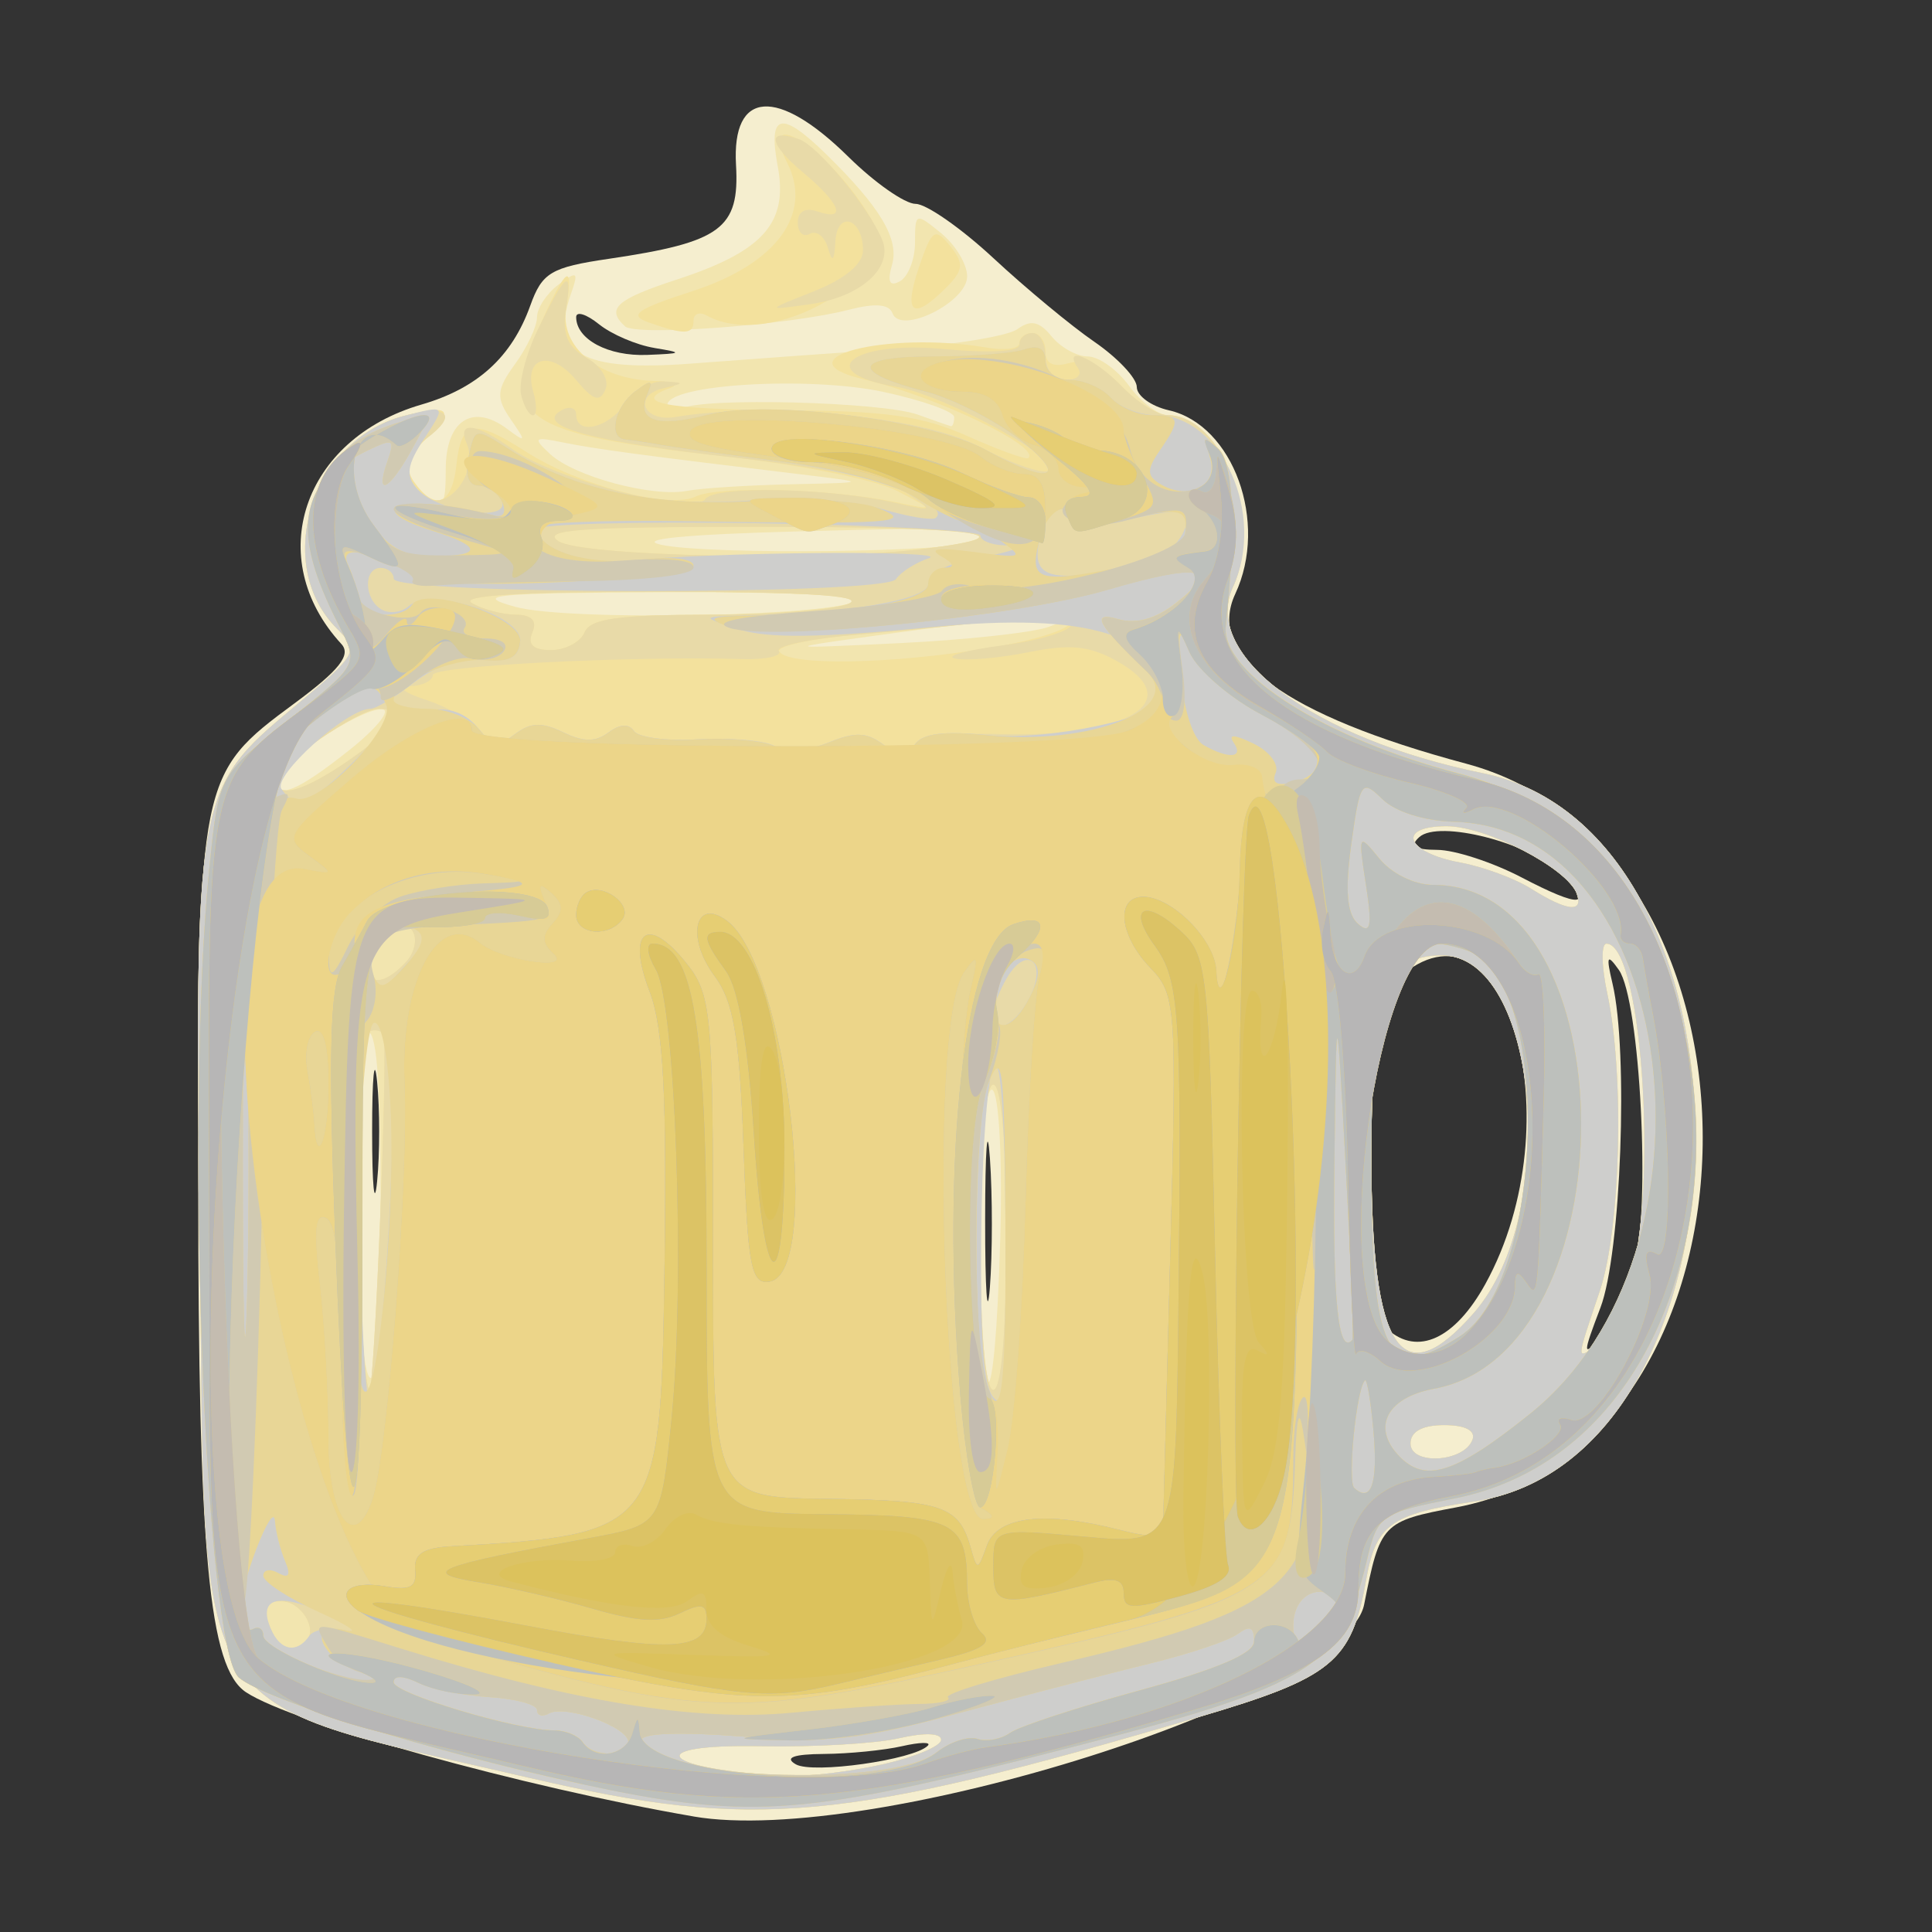 <?xml version="1.0" encoding="UTF-8" standalone="no"?>
<svg
   xmlns:dc="http://purl.org/dc/elements/1.1/"
   xmlns:cc="http://creativecommons.org/ns#"
   xmlns:rdf="http://www.w3.org/1999/02/22-rdf-syntax-ns#"
   xmlns:svg="http://www.w3.org/2000/svg"
   xmlns="http://www.w3.org/2000/svg"
   xmlns:xlink="http://www.w3.org/1999/xlink"
   xmlns:sodipodi="http://sodipodi.sourceforge.net/DTD/sodipodi-0.dtd"
   xmlns:inkscape="http://www.inkscape.org/namespaces/inkscape"
   cursor="default"
   version="1.1"
   viewBox="0 0 256 256"
   id="svg25"
   sodipodi:docname="monkey_banana_milkshake.svg"
   inkscape:version="1.0.1 (3bc2e813f5, 2020-09-07)">
  <rect x="0" y="0" width="256" height="256" fill="#333333" stroke="none"/>
  <sodipodi:namedview
     pagecolor="#ffffff"
     bordercolor="#666666"
     borderopacity="1"
     objecttolerance="10"
     gridtolerance="10"
     guidetolerance="10"
     inkscape:pageopacity="0"
     inkscape:pageshadow="2"
     inkscape:window-width="1276"
     inkscape:window-height="1018"
     id="namedview27"
     showgrid="false"
     inkscape:zoom="2.8710938"
     inkscape:cx="128"
     inkscape:cy="128"
     inkscape:window-x="0"
     inkscape:window-y="0"
     inkscape:window-maximized="0"
     inkscape:current-layer="svg25" />
  <defs
     id="defs9">
    <linearGradient
       id="innoGrad1">
      <stop
         stop-color="#f55"
         offset="0"
         id="stop2" />
      <stop
         stop-color="#ff8080"
         offset="1"
         id="stop4" />
    </linearGradient>
    <linearGradient
       id="linearGradient828"
       x1="173.54"
       x2="139.41"
       y1="204.61"
       y2="178.91"
       gradientTransform="translate(-4.881,-1.085)"
       gradientUnits="userSpaceOnUse"
       xlink:href="#innoGrad1" />
    <linearGradient
       id="linearGradient830"
       x1="144.01"
       x2="119.27"
       y1="149.77"
       y2="137.3"
       gradientTransform="translate(-4.881,-1.085)"
       gradientUnits="userSpaceOnUse"
       xlink:href="#innoGrad1" />
  </defs>
  <g
     id="g136"
     transform="matrix(6.529,0,0,5.881,-96.405,-616.403)">
    <path
       style="fill:#f5eecf;stroke-width:0.265"
       d="m 28.84,145.739 c -3.44,-0.657 -8.134,-2.103 -9.081,-2.798 -0.755,-0.554 -0.97,-3.099 -0.971,-11.518 -0.002,-9.093 0.013,-9.173 1.955,-10.764 0.91,-0.746 1.155,-1.09 0.951,-1.336 -1.598,-1.926 -0.787,-4.619 1.625,-5.395 1.134,-0.365 1.834,-1.071 2.208,-2.228 0.241,-0.746 0.418,-0.864 1.594,-1.056 2.282,-0.374 2.656,-0.68 2.582,-2.116 -0.087,-1.687 0.84,-1.76 2.283,-0.18 0.532,0.582 1.145,1.058 1.362,1.058 0.217,0 0.929,0.552 1.582,1.226 0.653,0.674 1.574,1.522 2.047,1.883 0.473,0.361 0.86,0.819 0.86,1.018 0,0.198 0.293,0.434 0.651,0.524 1.308,0.328 2.025,2.526 1.348,4.135 -0.6,1.426 0.999,2.732 4.682,3.826 6.519,1.936 6.357,15.396 -0.202,16.758 -1.496,0.311 -1.542,0.364 -1.865,2.187 -0.369,2.084 -10.004,5.466 -13.61,4.777 z m 4.755,-1.594 c 0.077,-0.086 -0.158,-0.081 -0.522,0.011 -0.364,0.092 -1.078,0.171 -1.587,0.175 -0.617,0.005 -0.807,0.083 -0.569,0.234 0.347,0.22 2.393,-0.101 2.678,-0.42 z m 14.333,-10.786 c 0.345,-1.262 0.126,-6.011 -0.308,-6.693 -0.239,-0.375 -0.262,-0.319 -0.129,0.306 0.327,1.53 0.174,6.088 -0.245,7.305 -0.359,1.044 -0.361,1.127 -0.01,0.67 0.22,-0.287 0.531,-1.001 0.691,-1.587 z M 34.856,130.912 c -0.053,-0.842 -0.096,-0.221 -0.097,1.379 -6.08e-4,1.601 0.042,2.29 0.096,1.531 0.053,-0.759 0.054,-2.068 0.001,-2.91 z m 10.054,2.832 c 1.822,-3.668 0.419,-9.079 -1.783,-6.877 -0.645,0.645 -0.814,7.282 -0.202,7.895 0.609,0.609 1.37,0.219 1.985,-1.018 z M 22.419,129.183 c -0.056,-0.618 -0.101,-0.112 -0.101,1.124 0,1.237 0.046,1.743 0.101,1.124 0.056,-0.618 0.056,-1.631 0,-2.249 z m 24.016,-4.696 c -0.62,-0.685 -2.469,-1.21 -2.865,-0.814 -0.202,0.202 -0.097,0.285 0.364,0.288 0.357,0.002 1.124,0.28 1.707,0.618 1.214,0.704 1.486,0.672 0.794,-0.093 z M 28.046,112.652 c -0.364,-0.066 -0.87,-0.307 -1.124,-0.534 -0.255,-0.228 -0.463,-0.3 -0.463,-0.161 0,0.502 0.652,0.887 1.442,0.852 0.721,-0.032 0.736,-0.049 0.146,-0.156 z"
       id="path166" />
    <path
       style="fill:#f2e5af;stroke-width:0.265"
       d="m 25.532,144.876 c -7.048,-1.823 -6.589,-1.004 -6.71,-11.983 -0.112,-10.186 -0.094,-10.298 1.899,-12.14 1.317,-1.217 1.343,-1.269 0.887,-1.773 -1.313,-1.451 -0.521,-4.258 1.354,-4.796 0.905,-0.259 1.107,-0.03 0.453,0.513 -0.505,0.419 -0.505,0.904 0,1.323 0.34,0.283 0.397,0.192 0.397,-0.637 0,-1.09 0.54,-1.489 1.237,-0.914 0.396,0.327 0.403,0.308 0.081,-0.209 -0.303,-0.487 -0.29,-0.668 0.09,-1.247 0.244,-0.373 0.444,-0.846 0.444,-1.052 0,-0.206 0.196,-0.536 0.435,-0.735 0.386,-0.321 0.414,-0.296 0.25,0.222 -0.423,1.334 0.224,1.745 2.451,1.556 1.113,-0.094 2.976,-0.243 4.14,-0.33 1.164,-0.087 2.278,-0.288 2.476,-0.447 0.269,-0.216 0.442,-0.175 0.691,0.164 0.182,0.249 0.513,0.453 0.735,0.453 0.222,0 0.598,0.298 0.837,0.661 0.238,0.364 0.591,0.661 0.783,0.661 1.114,0 1.937,2.41 1.323,3.878 -0.639,1.529 1.637,3.411 5.062,4.186 5.872,1.329 5.72,15.437 -0.177,16.414 -1.688,0.28 -1.982,0.519 -2.182,1.772 -0.293,1.838 -0.686,2.195 -3.385,3.079 -7.249,2.374 -9.027,2.555 -13.57,1.379 z m 7.159,-0.313 c 0.647,-0.163 1.175,-0.41 1.175,-0.55 0,-0.155 -0.334,-0.169 -0.86,-0.035 -0.473,0.121 -1.736,0.201 -2.806,0.178 -2.512,-0.053 -2.001,0.542 0.572,0.667 0.409,0.02 1.272,-0.097 1.918,-0.26 z m 11.959,-7.311 c 0.068,-0.207 -0.146,-0.331 -0.575,-0.331 -0.445,0 -0.684,0.145 -0.684,0.415 0,0.498 1.091,0.424 1.258,-0.085 z m -9.584,-4.546 c 0.046,-1.763 -0.026,-3.255 -0.161,-3.338 -0.145,-0.089 -0.244,1.277 -0.244,3.348 0,4.332 0.292,4.325 0.405,-0.01 z m -12.576,-0.828 c 0,-2.785 -0.086,-3.931 -0.286,-3.808 -0.327,0.202 -0.242,7.79 0.087,7.791 0.109,4.2e-4 0.198,-1.792 0.198,-3.984 z m 25.281,2.002 c 0.67,-1.754 0.357,-7.807 -0.403,-7.807 -0.11,0 -0.103,0.506 0.017,1.124 0.352,1.817 0.272,5.303 -0.153,6.705 -0.468,1.544 -0.463,1.502 -0.156,1.312 0.134,-0.083 0.447,-0.683 0.696,-1.334 z m -3.091,0.511 c 1.773,-2.255 1.303,-8.054 -0.653,-8.054 -1.155,0 -1.429,0.87 -1.429,4.535 0,4.379 0.603,5.399 2.082,3.519 z m 2.087,-9.443 c -0.188,-0.574 -1.834,-1.521 -2.643,-1.521 -1.031,0 -0.83,0.593 0.277,0.819 0.461,0.094 1.107,0.359 1.435,0.588 0.733,0.511 1.074,0.553 0.93,0.114 z m -24.917,-3.23 c 0.57,-0.503 0.869,-0.92 0.664,-0.926 -0.453,-0.013 -2.142,1.24 -2.142,1.59 0,0.455 0.427,0.263 1.477,-0.664 z m 14.203,-2.782 c 0.893,-0.359 -0.16,-0.313 -3.112,0.136 -2.381,0.362 -2.381,0.362 0.069,0.232 1.348,-0.072 2.717,-0.237 3.043,-0.368 z m -3.883,-0.602 c 0.109,-0.109 -1.638,-0.189 -3.882,-0.178 -3.544,0.018 -3.945,0.061 -3.059,0.331 1.084,0.33 6.581,0.209 6.94,-0.153 z m 2.394,-1.336 c 0.308,-0.308 0.094,-0.321 -3.607,-0.212 -2.274,0.067 -3.283,0.176 -2.778,0.3 0.973,0.239 6.13,0.168 6.386,-0.088 z m -3.74,-1.274 c 1.587,-0.038 1.587,-0.038 0.132,-0.232 -3.142,-0.418 -4.127,-0.565 -4.763,-0.71 -0.593,-0.135 -0.62,-0.109 -0.265,0.259 0.492,0.508 2.068,0.98 2.778,0.832 0.291,-0.061 1.244,-0.128 2.117,-0.149 z m 3.307,-1.514 c 0,-0.122 -0.64,-0.376 -1.423,-0.564 -1.522,-0.365 -4.398,-0.175 -4.398,0.291 0,0.144 0.131,0.18 0.291,0.081 0.415,-0.257 4.073,-0.152 4.794,0.138 0.332,0.133 0.633,0.25 0.67,0.259 0.036,0.009 0.066,-0.083 0.066,-0.206 z m -6.681,-2.045 c -0.39,-0.397 -0.181,-0.606 1.058,-1.056 1.746,-0.634 2.258,-1.272 2.042,-2.546 -0.202,-1.197 0.063,-1.274 0.976,-0.283 1.11,1.204 1.495,1.923 1.342,2.506 -0.099,0.377 -0.047,0.493 0.162,0.364 0.168,-0.104 0.306,-0.498 0.306,-0.876 0,-0.67 0.013,-0.675 0.529,-0.208 0.291,0.263 0.529,0.701 0.529,0.973 0,0.583 -1.351,1.325 -1.515,0.833 -0.07,-0.209 -0.351,-0.234 -0.894,-0.078 -1.204,0.345 -4.312,0.599 -4.537,0.371 z"
       id="path164" />
    <path
       style="fill:#f3e19d;stroke-width:0.265"
       d="m 25.532,144.876 c -7.048,-1.823 -6.589,-1.004 -6.71,-11.983 -0.112,-10.186 -0.094,-10.298 1.899,-12.14 1.317,-1.217 1.343,-1.269 0.887,-1.773 -1.313,-1.451 -0.521,-4.258 1.354,-4.796 0.961,-0.276 1.05,-0.147 0.398,0.574 -0.318,0.351 -0.377,0.618 -0.198,0.901 0.43,0.681 0.779,0.533 0.866,-0.367 0.097,-1.008 0.348,-1.06 1.417,-0.299 1.055,0.751 2.921,1.297 3.44,1.007 0.441,-0.247 2.763,-0.174 4.056,0.127 0.794,0.185 0.794,0.185 0.024,-0.257 -0.423,-0.243 -1.98,-0.589 -3.458,-0.77 -4.206,-0.515 -4.635,-0.854 -3.773,-2.983 0.534,-1.317 0.676,-1.416 0.521,-0.363 -0.129,0.877 0.664,1.606 1.784,1.641 0.368,0.011 0.52,0.081 0.338,0.154 -0.827,0.334 -0.133,0.488 2.275,0.505 2.108,0.015 2.826,0.128 3.756,0.588 0.632,0.313 1.185,0.534 1.227,0.492 0.258,-0.258 -1.873,-1.39 -3.339,-1.774 -1.761,-0.461 0.476,-1.101 2.497,-0.715 0.364,0.07 0.661,0.024 0.661,-0.101 0,-0.125 0.119,-0.228 0.265,-0.228 0.146,0 0.265,0.187 0.265,0.415 0,0.28 0.156,0.365 0.48,0.262 0.313,-0.099 0.68,0.079 1.057,0.511 0.317,0.365 0.738,0.664 0.935,0.664 1.122,0 1.947,2.405 1.331,3.878 -0.639,1.529 1.637,3.411 5.062,4.186 5.872,1.329 5.72,15.437 -0.177,16.414 -1.688,0.28 -1.982,0.519 -2.182,1.772 -0.293,1.838 -0.686,2.195 -3.385,3.079 -7.249,2.374 -9.027,2.555 -13.57,1.379 z m 7.159,-0.313 c 0.647,-0.163 1.175,-0.41 1.175,-0.55 0,-0.155 -0.334,-0.169 -0.86,-0.035 -0.473,0.121 -1.736,0.201 -2.806,0.178 -2.512,-0.053 -2.001,0.542 0.572,0.667 0.409,0.02 1.272,-0.097 1.918,-0.26 z M 20.972,141.791 c 0.257,-0.257 -0.096,-0.9 -0.495,-0.9 -0.416,0 -0.433,0.053 -0.208,0.64 0.167,0.435 0.431,0.532 0.703,0.26 z m 23.678,-4.538 c 0.068,-0.207 -0.146,-0.331 -0.575,-0.331 -0.445,0 -0.684,0.145 -0.684,0.415 0,0.498 1.091,0.424 1.258,-0.085 z m -22.104,-9.132 c -0.051,-0.112 -0.214,-0.128 -0.362,-0.036 -0.229,0.141 -0.161,7.577 0.074,8.044 0.104,0.208 0.392,-7.781 0.288,-8.008 z m 12.644,4.568 c 0,-2.117 -0.102,-3.44 -0.265,-3.44 -0.163,0 -0.265,1.323 -0.265,3.44 0,2.117 0.102,3.44 0.265,3.44 0.163,0 0.265,-1.323 0.265,-3.44 z m 12.581,1.193 c 0.67,-1.754 0.357,-7.807 -0.403,-7.807 -0.11,0 -0.103,0.506 0.017,1.124 0.352,1.817 0.272,5.303 -0.153,6.705 -0.468,1.544 -0.463,1.502 -0.156,1.312 0.134,-0.083 0.447,-0.683 0.696,-1.334 z m -3.091,0.511 c 1.773,-2.255 1.303,-8.054 -0.653,-8.054 -1.155,0 -1.429,0.87 -1.429,4.535 0,4.379 0.603,5.399 2.082,3.519 z m -21.671,-7.91 c 0.176,-0.212 0.232,-0.528 0.124,-0.702 -0.141,-0.228 -0.295,-0.18 -0.552,0.171 -0.628,0.858 -0.242,1.337 0.428,0.53 z m 23.758,-1.533 c -0.188,-0.574 -1.834,-1.521 -2.643,-1.521 -1.031,0 -0.83,0.593 0.277,0.819 0.461,0.094 1.107,0.359 1.435,0.588 0.733,0.511 1.074,0.553 0.93,0.114 z m -24.921,-3.008 c 0.921,-0.703 1.159,-1.159 0.603,-1.159 -0.41,0 -2.075,1.284 -2.075,1.601 0,0.435 0.533,0.275 1.473,-0.442 z m 12.983,-2.528 c 1.964,-0.362 2.325,-0.908 0.427,-0.648 -0.691,0.095 -2.057,0.247 -3.035,0.338 -0.978,0.091 -1.715,0.268 -1.638,0.393 0.199,0.322 2.267,0.282 4.246,-0.083 z m -8.201,-0.351 c 0.12,-0.312 0.668,-0.398 2.571,-0.401 1.33,-0.002 2.598,-0.119 2.816,-0.261 0.265,-0.171 -1.007,-0.256 -3.836,-0.256 -2.83,0 -4.102,0.085 -3.836,0.256 0.218,0.141 0.618,0.258 0.888,0.261 0.327,0.003 0.44,0.137 0.339,0.401 -0.104,0.271 0.015,0.397 0.377,0.397 0.291,0 0.598,-0.179 0.681,-0.397 z m 6.909,-1.886 c 2.248,-0.316 1.027,-0.495 -3.379,-0.495 -3.617,0 -4.415,0.064 -4.059,0.324 0.472,0.345 5.391,0.458 7.438,0.171 z m -5.607,-5.099 c -0.418,-0.164 -0.251,-0.296 0.895,-0.708 1.693,-0.609 2.442,-1.734 1.919,-2.883 -0.641,-1.408 0.901,-0.271 1.699,1.252 0.659,1.258 -2.007,3.003 -3.334,2.183 -0.148,-0.091 -0.268,-0.04 -0.268,0.114 0,0.319 -0.181,0.327 -0.911,0.042 z m 5.485,-1.241 c 0.265,-0.863 0.323,-0.907 0.635,-0.481 0.286,0.392 0.271,0.548 -0.093,0.95 -0.671,0.741 -0.862,0.576 -0.542,-0.469 z"
       id="path162" />
    <path
       style="fill:#e8daa8;stroke-width:0.265"
       d="m 25.532,144.876 c -7.048,-1.823 -6.589,-1.004 -6.71,-11.983 -0.112,-10.186 -0.094,-10.298 1.899,-12.14 1.317,-1.217 1.343,-1.269 0.887,-1.773 -1.313,-1.451 -0.521,-4.258 1.354,-4.796 0.905,-0.259 1.107,-0.03 0.453,0.513 -0.5,0.415 -0.506,0.903 -0.018,1.308 0.445,0.369 1.09,-0.547 0.841,-1.196 -0.2,-0.522 0.178,-0.47 0.94,0.13 0.884,0.695 3.672,1.493 3.904,1.117 0.189,-0.306 2.505,-0.253 3.858,0.087 0.784,0.197 0.787,0.194 0.211,-0.232 -0.356,-0.264 -1.705,-0.57 -3.465,-0.787 -2.915,-0.359 -4.094,-0.715 -3.526,-1.067 0.164,-0.101 0.299,-0.058 0.299,0.096 0,0.473 0.647,0.311 0.997,-0.249 0.182,-0.291 0.538,-0.515 0.791,-0.498 0.42,0.028 0.419,0.042 -0.017,0.155 -0.63,0.163 -0.405,0.768 0.242,0.647 1.847,-0.345 4.991,-0.016 6.109,0.639 0.639,0.375 1.294,0.637 1.456,0.583 0.46,-0.153 -2.067,-1.712 -3.085,-1.903 -1.713,-0.321 -0.899,-1.045 0.956,-0.851 0.948,0.099 1.546,0.061 1.546,-0.099 0,-0.143 0.119,-0.261 0.265,-0.261 0.146,0 0.265,0.238 0.265,0.529 0,0.303 0.176,0.529 0.412,0.529 0.227,0 0.339,-0.119 0.249,-0.265 -0.333,-0.538 0.321,-0.243 0.877,0.397 0.316,0.364 0.736,0.661 0.933,0.661 1.122,0 1.947,2.405 1.331,3.878 -0.639,1.529 1.637,3.411 5.062,4.186 5.872,1.329 5.72,15.437 -0.177,16.414 -1.688,0.28 -1.982,0.519 -2.182,1.772 -0.293,1.838 -0.686,2.195 -3.385,3.079 -7.249,2.374 -9.027,2.555 -13.57,1.379 z m 7.159,-0.313 c 0.647,-0.163 1.175,-0.41 1.175,-0.55 0,-0.155 -0.334,-0.169 -0.86,-0.035 -0.473,0.121 -1.736,0.201 -2.806,0.178 -2.512,-0.053 -2.001,0.542 0.572,0.667 0.409,0.02 1.272,-0.097 1.918,-0.26 z M 20.972,141.791 c 0.257,-0.257 -0.096,-0.9 -0.495,-0.9 -0.416,0 -0.433,0.053 -0.208,0.64 0.167,0.435 0.431,0.532 0.703,0.26 z m 23.678,-4.538 c 0.068,-0.207 -0.146,-0.331 -0.575,-0.331 -0.445,0 -0.684,0.145 -0.684,0.415 0,0.498 1.091,0.424 1.258,-0.085 z m -22.104,-9.132 c -0.051,-0.112 -0.214,-0.128 -0.362,-0.036 -0.229,0.141 -0.161,7.577 0.074,8.044 0.104,0.208 0.392,-7.781 0.288,-8.008 z m 12.644,4.568 c 0,-2.117 -0.102,-3.44 -0.265,-3.44 -0.163,0 -0.265,1.323 -0.265,3.44 0,2.117 0.102,3.44 0.265,3.44 0.163,0 0.265,-1.323 0.265,-3.44 z m 12.581,1.193 c 0.67,-1.754 0.357,-7.807 -0.403,-7.807 -0.11,0 -0.103,0.506 0.017,1.124 0.352,1.817 0.272,5.303 -0.153,6.705 -0.468,1.544 -0.463,1.502 -0.156,1.312 0.134,-0.083 0.447,-0.683 0.696,-1.334 z m -3.091,0.511 c 1.773,-2.255 1.303,-8.054 -0.653,-8.054 -1.155,0 -1.429,0.87 -1.429,4.535 0,4.379 0.603,5.399 2.082,3.519 z m -21.671,-7.91 c 0.176,-0.212 0.232,-0.528 0.124,-0.702 -0.141,-0.228 -0.295,-0.18 -0.552,0.171 -0.628,0.858 -0.242,1.337 0.428,0.53 z m 23.758,-1.533 c -0.188,-0.574 -1.834,-1.521 -2.643,-1.521 -1.031,0 -0.83,0.593 0.277,0.819 0.461,0.094 1.107,0.359 1.435,0.588 0.733,0.511 1.074,0.553 0.93,0.114 z m -24.921,-3.008 c 0.921,-0.703 1.159,-1.159 0.603,-1.159 -0.41,0 -2.075,1.284 -2.075,1.601 0,0.435 0.533,0.275 1.473,-0.442 z m 9.752,-0.404 c 0.52,-0.237 0.759,-0.226 1.091,0.049 0.326,0.27 0.471,0.279 0.621,0.035 0.123,-0.199 0.782,-0.3 1.766,-0.27 2.631,0.08 3.812,-0.762 2.329,-1.662 -0.541,-0.328 -0.933,-0.369 -1.763,-0.183 -0.587,0.132 -1.256,0.197 -1.487,0.145 -0.231,-0.052 0.205,-0.188 0.969,-0.3 0.764,-0.113 1.389,-0.329 1.389,-0.481 0,-0.177 -0.451,-0.214 -1.257,-0.103 -0.691,0.095 -2.057,0.247 -3.035,0.338 -0.978,0.091 -1.72,0.259 -1.649,0.374 0.071,0.115 -0.26,0.197 -0.735,0.182 -2.349,-0.072 -6.288,0.153 -6.288,0.359 0,0.129 -0.208,0.243 -0.463,0.255 -0.268,0.012 -0.129,0.141 0.331,0.308 0.437,0.158 0.93,0.471 1.096,0.697 0.249,0.337 0.375,0.35 0.711,0.071 0.313,-0.26 0.54,-0.269 0.972,-0.038 0.415,0.222 0.656,0.224 0.919,0.006 0.237,-0.197 0.412,-0.206 0.523,-0.027 0.091,0.148 0.688,0.23 1.325,0.182 0.637,-0.048 1.317,0.014 1.511,0.136 0.44,0.279 0.342,0.285 1.126,-0.072 z m -4.97,-2.475 c 0.12,-0.312 0.668,-0.398 2.571,-0.401 1.33,-0.002 2.598,-0.119 2.816,-0.261 0.265,-0.171 -1.007,-0.256 -3.836,-0.256 -2.83,0 -4.102,0.085 -3.836,0.256 0.218,0.141 0.618,0.258 0.888,0.261 0.327,0.003 0.44,0.137 0.339,0.401 -0.104,0.271 0.015,0.397 0.377,0.397 0.291,0 0.598,-0.179 0.681,-0.397 z m 6.909,-1.886 c 2.248,-0.316 1.027,-0.495 -3.379,-0.495 -3.617,0 -4.415,0.064 -4.059,0.324 0.472,0.345 5.391,0.458 7.438,0.171 z m -8.196,-3.471 c -0.054,-0.255 0.097,-0.911 0.336,-1.458 0.568,-1.301 0.715,-1.422 0.576,-0.477 -0.083,0.567 0.028,0.861 0.417,1.103 0.298,0.186 0.466,0.498 0.383,0.713 -0.114,0.298 -0.246,0.251 -0.599,-0.217 -0.519,-0.688 -1.071,-0.515 -0.866,0.271 0.076,0.291 0.074,0.529 -0.005,0.529 -0.079,0 -0.188,-0.208 -0.242,-0.463 z m 5.947,-2.333 c 0.628,-0.276 0.992,-0.614 0.992,-0.921 0,-0.723 -0.524,-0.911 -0.56,-0.201 -0.023,0.453 -0.062,0.491 -0.152,0.145 -0.067,-0.256 -0.232,-0.398 -0.366,-0.315 -0.135,0.083 -0.245,-0.031 -0.245,-0.253 0,-0.251 0.151,-0.346 0.397,-0.252 0.608,0.233 0.473,-0.17 -0.294,-0.881 -0.704,-0.652 -0.739,-1.003 -0.075,-0.745 0.377,0.146 1.408,1.53 1.683,2.259 0.237,0.627 -0.426,1.293 -1.447,1.455 -0.926,0.146 -0.926,0.146 0.066,-0.289 z"
       id="path160" />
    <path
       style="fill:#cececc;stroke-width:0.265"
       d="m 25.532,144.876 c -7.048,-1.823 -6.589,-1.004 -6.71,-11.983 -0.112,-10.186 -0.094,-10.298 1.899,-12.14 1.317,-1.217 1.343,-1.269 0.887,-1.773 -1.315,-1.453 -0.521,-4.258 1.359,-4.797 0.855,-0.245 0.855,-0.245 0.407,0.514 -0.356,0.602 -0.382,0.839 -0.129,1.145 0.428,0.516 1.886,0.739 1.702,0.261 -0.073,-0.191 -0.283,-0.347 -0.465,-0.347 -0.211,0 -0.286,-0.24 -0.206,-0.658 0.126,-0.658 0.126,-0.658 0.823,-0.164 1.281,0.908 2.955,1.31 4.827,1.16 1.054,-0.085 2.136,-0.012 2.729,0.184 0.54,0.178 1.037,0.269 1.105,0.201 0.323,-0.323 -1.403,-1.02 -3.128,-1.264 -1.059,-0.15 -2.163,-0.318 -2.454,-0.375 -0.291,-0.057 -0.618,-0.112 -0.728,-0.123 -0.346,-0.035 -0.214,-0.736 0.204,-1.084 0.334,-0.277 0.376,-0.265 0.247,0.073 -0.226,0.59 0.205,0.747 1.231,0.451 1.213,-0.351 4.563,0.126 5.665,0.807 1.284,0.793 1.685,0.632 0.647,-0.261 -0.504,-0.433 -1.358,-0.912 -1.897,-1.066 -1.54,-0.437 -1.473,-0.793 0.15,-0.793 0.797,0 1.638,-0.072 1.868,-0.161 0.275,-0.105 0.419,-0.014 0.419,0.265 0,0.24 0.217,0.425 0.497,0.425 0.273,0 0.645,0.179 0.826,0.397 0.181,0.218 0.594,0.397 0.917,0.397 1.337,0 2.242,2.249 1.562,3.878 -0.639,1.529 1.637,3.411 5.062,4.186 5.872,1.329 5.72,15.437 -0.177,16.414 -1.688,0.28 -1.982,0.519 -2.182,1.772 -0.293,1.838 -0.686,2.195 -3.385,3.079 -7.249,2.374 -9.027,2.555 -13.57,1.379 z m 7.159,-0.313 c 0.647,-0.163 1.175,-0.41 1.175,-0.55 0,-0.155 -0.334,-0.169 -0.86,-0.035 -0.473,0.121 -1.736,0.201 -2.806,0.178 -2.512,-0.053 -2.001,0.542 0.572,0.667 0.409,0.02 1.272,-0.097 1.918,-0.26 z m -11.65,-2.89 c 0.094,-0.151 0.428,-0.208 0.743,-0.125 0.315,0.083 0.156,-0.071 -0.353,-0.342 -0.993,-0.527 -1.444,-0.411 -1.171,0.301 0.192,0.501 0.529,0.572 0.781,0.166 z m 23.609,-4.421 c 0.068,-0.207 -0.146,-0.331 -0.575,-0.331 -0.445,0 -0.684,0.145 -0.684,0.415 0,0.498 1.091,0.424 1.258,-0.085 z m -21.927,-6.731 c 0.03,-2.456 -0.302,-3.602 -0.646,-2.233 -0.137,0.545 0.019,7.698 0.177,8.104 0.13,0.334 0.441,-3.566 0.469,-5.871 z m 12.448,1.836 c -0.012,-2.501 -0.105,-3.834 -0.246,-3.506 -0.125,0.291 -0.236,2.027 -0.246,3.859 -0.016,2.921 0.071,3.682 0.422,3.682 0.049,0 0.08,-1.816 0.07,-4.035 z m 12.6,1.523 c 0.67,-1.754 0.357,-7.807 -0.403,-7.807 -0.11,0 -0.103,0.506 0.017,1.124 0.352,1.817 0.272,5.303 -0.153,6.705 -0.468,1.544 -0.463,1.502 -0.156,1.312 0.134,-0.083 0.447,-0.683 0.696,-1.334 z m -3.091,0.511 c 1.773,-2.255 1.303,-8.054 -0.653,-8.054 -1.155,0 -1.429,0.87 -1.429,4.535 0,4.379 0.603,5.399 2.082,3.519 z m -9.014,-7.118 c 0.36,-0.789 -0.062,-1.181 -0.463,-0.431 -0.153,0.286 -0.278,0.646 -0.278,0.801 0,0.512 0.439,0.293 0.741,-0.37 z m -12.567,-0.837 c 0.412,-0.491 0.42,-0.582 0.067,-0.718 -0.456,-0.175 -1.069,0.728 -0.795,1.171 0.094,0.152 0.19,0.239 0.213,0.193 0.023,-0.046 0.255,-0.337 0.514,-0.646 z m 23.668,-1.488 c -0.188,-0.574 -1.834,-1.521 -2.643,-1.521 -1.031,0 -0.83,0.593 0.277,0.819 0.461,0.094 1.107,0.359 1.435,0.588 0.733,0.511 1.074,0.553 0.93,0.114 z m -24.706,-3.109 c 1.026,-1.136 1.877,-1.349 2.421,-0.605 0.274,0.375 0.402,0.394 0.74,0.114 0.313,-0.26 0.54,-0.269 0.972,-0.038 0.415,0.222 0.656,0.224 0.919,0.006 0.23,-0.191 0.414,-0.203 0.519,-0.033 0.089,0.144 0.665,0.229 1.28,0.187 0.615,-0.041 1.32,0.025 1.566,0.148 0.266,0.133 0.719,0.1 1.117,-0.081 0.523,-0.238 0.761,-0.228 1.094,0.048 0.353,0.293 0.462,0.293 0.642,0.001 0.153,-0.247 0.588,-0.309 1.471,-0.21 1.235,0.139 3.563,-0.415 3.563,-0.849 0,-1.405 -1.526,-1.925 -4.659,-1.588 -2.307,0.248 -3.367,0.262 -3.944,0.053 -0.789,-0.286 -0.789,-0.286 0.137,-0.309 2.094,-0.052 3.704,-0.362 3.704,-0.712 0,-0.195 0.327,-0.427 0.728,-0.515 1.099,-0.242 1.304,-0.335 0.794,-0.358 -0.255,-0.011 -0.463,-0.11 -0.463,-0.219 -3.2e-5,-0.109 -2.024,-0.234 -4.498,-0.277 -2.474,-0.043 -4.498,0.018 -4.498,0.135 0,0.438 1.006,0.819 1.877,0.71 1.575,-0.198 6.58,-0.245 6.073,-0.057 -0.268,0.099 -0.568,0.311 -0.667,0.472 -0.225,0.365 -10.193,0.355 -10.193,-0.01 0,-0.134 -0.119,-0.244 -0.265,-0.244 -0.356,0 -0.338,0.717 0.023,0.94 0.158,0.098 0.402,0.063 0.542,-0.076 0.441,-0.441 2.312,0.207 2.268,0.787 -0.028,0.373 -0.214,0.475 -0.758,0.418 -0.45,-0.047 -0.975,0.146 -1.4,0.515 -0.374,0.325 -0.772,0.591 -0.886,0.591 -0.475,0 -1.984,1.511 -1.803,1.805 0.309,0.499 0.571,0.376 1.585,-0.747 z m 16.08,-4.395 c 0.43,-0.12 0.875,-0.862 0.651,-1.086 -0.063,-0.062 -0.571,0.013 -1.131,0.167 -0.663,0.183 -1.048,0.19 -1.105,0.019 -0.152,-0.452 -0.505,-0.285 -0.662,0.313 -0.272,1.039 0.192,1.16 2.247,0.586 z"
       id="path158" />
    <path
       style="fill:#e8d696;stroke-width:0.265"
       d="m 26.591,145.013 c -3.048,-0.73 -6.45,-1.902 -6.975,-2.402 -0.698,-0.665 -1.098,-12.776 -0.602,-18.231 0.19,-2.092 0.19,-2.092 1.612,-3.345 1.422,-1.254 1.422,-1.254 1.013,-2.142 -1.05,-2.28 -0.546,-4.056 1.301,-4.585 0.567,-0.162 0.571,-0.146 0.179,0.641 -0.461,0.924 -0.749,1.074 -0.489,0.255 0.156,-0.493 0.116,-0.52 -0.379,-0.255 -0.681,0.365 -0.683,0.46 -0.028,1.535 0.405,0.664 0.706,0.86 1.322,0.86 1.015,0 1.017,-0.216 0.004,-0.569 -1.593,-0.555 -0.477,-0.868 1.243,-0.348 0.185,0.056 0.256,-0.064 0.17,-0.287 -0.081,-0.211 -0.296,-0.383 -0.479,-0.383 -0.211,0 -0.286,-0.24 -0.206,-0.658 0.126,-0.658 0.126,-0.658 0.823,-0.164 1.281,0.908 2.951,1.303 4.931,1.166 1.019,-0.07 2.15,-0.006 2.514,0.144 0.849,0.349 0.374,0.386 -3.903,0.31 -1.637,-0.029 -2.977,0.034 -2.977,0.14 0,0.505 0.996,0.861 2.049,0.732 0.689,-0.084 1.126,-0.032 1.126,0.136 0,0.29 -4.952,0.561 -5.424,0.297 -1.199,-0.671 -1.78,-0.79 -1.588,-0.326 0.108,0.259 0.201,0.621 0.208,0.802 0.014,0.374 0.876,0.453 1.093,0.101 0.275,-0.446 2.233,0.288 2.193,0.822 -0.027,0.362 -0.217,0.476 -0.707,0.429 -0.666,-0.065 -1.861,0.51 -1.861,0.894 0,0.111 0.314,0.201 0.698,0.201 0.384,0 0.848,0.204 1.03,0.453 0.274,0.375 0.402,0.394 0.74,0.114 0.313,-0.26 0.54,-0.269 0.972,-0.038 0.415,0.222 0.656,0.224 0.919,0.006 0.23,-0.191 0.414,-0.203 0.519,-0.033 0.089,0.144 0.665,0.229 1.28,0.187 0.615,-0.041 1.32,0.025 1.566,0.148 0.266,0.133 0.719,0.1 1.117,-0.081 0.523,-0.238 0.761,-0.228 1.094,0.048 0.353,0.293 0.462,0.293 0.642,0.001 0.153,-0.247 0.588,-0.309 1.471,-0.21 2.119,0.239 4.017,-0.605 3.232,-1.438 -1.002,-1.062 -1.146,-1.359 -0.572,-1.177 0.363,0.115 0.757,-0.007 1.165,-0.36 0.932,-0.808 0.482,-0.909 -1.37,-0.308 -1.969,0.64 -6.878,1.171 -7.712,0.835 -0.47,-0.189 -0.376,-0.234 0.514,-0.248 2.026,-0.031 3.543,-0.337 3.543,-0.714 0,-0.199 0.149,-0.363 0.331,-0.365 0.22,-0.003 0.198,-0.089 -0.066,-0.257 -0.271,-0.173 -0.062,-0.203 0.661,-0.097 1.002,0.148 1.03,0.134 0.529,-0.264 -0.291,-0.231 -0.63,-0.424 -0.753,-0.429 -0.123,-0.005 -0.557,-0.246 -0.965,-0.537 -0.434,-0.309 -1.548,-0.642 -2.687,-0.803 -1.07,-0.151 -2.183,-0.321 -2.474,-0.378 -0.291,-0.057 -0.618,-0.112 -0.728,-0.123 -0.346,-0.035 -0.214,-0.736 0.204,-1.084 0.334,-0.277 0.376,-0.265 0.247,0.073 -0.226,0.59 0.205,0.747 1.231,0.451 1.213,-0.351 4.563,0.126 5.665,0.807 1.284,0.793 1.685,0.632 0.647,-0.261 -0.504,-0.433 -1.358,-0.912 -1.897,-1.066 -1.54,-0.437 -1.473,-0.793 0.15,-0.793 0.797,0 1.638,-0.072 1.868,-0.161 0.275,-0.105 0.419,-0.014 0.419,0.265 0,0.24 0.217,0.425 0.497,0.425 0.273,0 0.645,0.179 0.826,0.397 0.181,0.218 0.553,0.397 0.826,0.397 0.586,0 0.606,0.096 0.166,0.805 -0.27,0.436 -0.262,0.576 0.042,0.766 0.575,0.358 1.145,0.019 0.986,-0.587 -0.108,-0.411 -0.068,-0.46 0.177,-0.215 0.295,0.295 0.346,1.773 0.138,3.983 -0.1,1.058 2.001,2.529 4.753,3.329 6.452,1.876 6.369,14.891 -0.104,16.323 -1.52,0.336 -1.565,0.372 -1.786,1.398 -0.537,2.499 -1.041,2.825 -6.936,4.476 -4.557,1.276 -5.716,1.35 -8.978,0.568 z m 7.183,-0.715 c 0.269,-0.235 0.643,-0.373 0.83,-0.305 0.187,0.068 0.484,0.006 0.661,-0.136 0.177,-0.142 1.364,-0.574 2.637,-0.96 1.646,-0.498 2.315,-0.822 2.315,-1.122 0,-0.306 -0.09,-0.346 -0.331,-0.148 -0.182,0.15 -0.986,0.45 -1.786,0.667 -0.8,0.217 -2.527,0.715 -3.836,1.106 -2.061,0.616 -2.657,0.688 -4.432,0.538 -1.288,-0.109 -2.051,-0.077 -2.051,0.087 0,0.863 5.053,1.093 5.992,0.272 z m -6.257,-0.239 c 0,-0.336 -1.279,-0.846 -1.61,-0.641 -0.133,0.082 -0.242,0.048 -0.242,-0.076 0,-0.124 -0.434,-0.255 -0.964,-0.291 -0.53,-0.036 -1.185,-0.183 -1.455,-0.328 -0.31,-0.166 -0.492,-0.169 -0.492,-0.008 0,0.255 2.499,1.086 3.266,1.086 0.224,0 0.48,0.119 0.57,0.265 0.214,0.347 0.926,0.342 0.926,-0.007 z m -5.453,-1.576 c -0.82,-0.332 -1.08,-1.147 -0.3,-0.942 0.327,0.086 0.088,-0.098 -0.531,-0.409 -0.618,-0.311 -1.124,-0.678 -1.124,-0.816 0,-0.138 0.139,-0.165 0.31,-0.059 0.211,0.13 0.253,0.044 0.132,-0.271 -0.097,-0.254 -0.19,-0.661 -0.205,-0.903 -0.033,-0.52 -0.716,1.454 -0.746,2.154 -0.011,0.263 0.099,0.405 0.244,0.315 0.146,-0.09 0.265,-0.038 0.265,0.116 0,0.305 1.478,1.029 2.117,1.036 0.221,0.003 0.149,-0.095 -0.162,-0.221 z m 19.732,-1.048 c 0.183,-0.341 0.186,-0.568 0.009,-0.677 -0.396,-0.245 -0.794,0.095 -0.794,0.677 0,0.66 0.432,0.661 0.785,5.2e-4 z m 0.844,-4.375 c -0.054,-0.676 -0.132,-1.193 -0.173,-1.147 -0.174,0.19 -0.361,2.281 -0.217,2.425 0.345,0.345 0.483,-0.107 0.39,-1.277 z m 3.178,-0.394 c 4.106,-3.659 3.003,-13.195 -1.542,-13.339 -0.608,-0.019 -1.194,-0.225 -1.458,-0.512 -0.418,-0.454 -0.452,-0.4 -0.628,1.012 -0.131,1.047 -0.09,1.584 0.138,1.802 0.255,0.244 0.289,0.057 0.159,-0.88 -0.16,-1.155 -0.152,-1.173 0.27,-0.595 0.248,0.34 0.716,0.595 1.09,0.595 3.996,0 4.015,10.536 0.021,11.353 -0.942,0.193 -1.263,0.85 -0.729,1.492 0.538,0.649 1.146,0.438 2.68,-0.929 z m -26.041,-8.792 c -0.046,-1.791 -0.083,-0.399 -0.084,3.094 -1.73e-4,3.493 0.037,4.958 0.083,3.256 0.046,-1.702 0.046,-4.559 3.18e-4,-6.35 z m 2.919,2.035 c -0.043,-1.243 -0.183,-2.09 -0.338,-2.051 -0.306,0.076 -0.513,7.626 -0.226,8.257 0.264,0.582 0.652,-3.688 0.565,-6.206 z m 12.474,2.447 c -0.018,-3.534 -0.061,-3.922 -0.348,-3.128 -0.304,0.841 -0.325,5.973 -0.028,6.833 0.305,0.881 0.394,0.002 0.375,-3.704 z m 9.214,2.57 c 1.743,-1.221 1.89,-8.036 0.187,-8.689 -1.594,-0.612 -1.973,0.286 -1.973,4.678 0,4.438 0.28,5.067 1.786,4.012 z m -2.307,-3.827 c -0.188,-3.836 -0.188,-3.836 -0.23,-0.11 -0.036,3.133 0.076,4.366 0.364,4.013 0.03,-0.036 -0.031,-1.793 -0.134,-3.903 z m -6.41,-3.827 c 0.211,-0.462 0.214,-0.703 0.013,-0.828 -0.333,-0.205 -0.744,0.353 -0.75,1.017 -0.006,0.67 0.392,0.568 0.737,-0.189 z m -12.473,-1.52 c -0.435,-0.269 -1.074,0.457 -0.87,0.988 0.15,0.39 0.232,0.368 0.674,-0.177 0.358,-0.442 0.415,-0.676 0.196,-0.811 z m -2.413,-2.948 c 0.469,0.17 2.011,-1.618 1.822,-2.112 -0.252,-0.656 -0.514,-0.555 -1.828,0.704 -1.22,1.169 -1.613,1.999 -0.732,1.546 0.255,-0.131 0.587,-0.193 0.738,-0.138 z m 20.759,-0.853 c 0,-0.195 -0.528,-0.664 -1.174,-1.043 -0.663,-0.388 -1.29,-0.998 -1.441,-1.4 -0.231,-0.616 -0.256,-0.538 -0.184,0.573 0.047,0.726 0.242,1.386 0.449,1.517 0.51,0.323 0.829,0.296 0.614,-0.051 -0.122,-0.197 0.009,-0.19 0.402,0.02 0.32,0.171 0.522,0.467 0.449,0.658 -0.09,0.235 0.031,0.304 0.376,0.213 0.28,-0.073 0.509,-0.293 0.509,-0.488 z m -4.037,-4.356 c 1.002,-0.215 1.289,-0.393 1.321,-0.819 0.042,-0.556 -0.175,-0.564 -1.848,-0.067 -0.255,0.076 -0.463,0.011 -0.463,-0.145 0,-0.513 -0.465,-0.293 -0.618,0.293 -0.274,1.048 -0.136,1.112 1.608,0.738 z"
       id="path156" />
    <path
       style="fill:#d1cab2;stroke-width:0.265"
       d="m 26.591,145.013 c -3.048,-0.73 -6.45,-1.902 -6.975,-2.402 -0.698,-0.665 -1.098,-12.776 -0.602,-18.231 0.19,-2.092 0.19,-2.092 1.612,-3.345 1.422,-1.254 1.422,-1.254 1.013,-2.142 -1.05,-2.28 -0.546,-4.056 1.301,-4.585 0.567,-0.162 0.571,-0.146 0.179,0.641 -0.461,0.924 -0.749,1.074 -0.489,0.255 0.156,-0.493 0.116,-0.52 -0.379,-0.255 -0.681,0.365 -0.683,0.46 -0.028,1.535 0.477,0.782 0.638,0.858 1.785,0.841 1.261,-0.018 1.261,-0.018 0.004,-0.405 -0.691,-0.213 -1.257,-0.499 -1.257,-0.636 0,-0.22 1.107,-0.14 2.051,0.148 0.473,0.144 0.411,-0.397 -0.066,-0.58 -0.399,-0.153 -0.568,-0.9 -0.198,-0.877 0.954,0.058 2.532,1.275 1.87,1.443 -1.511,0.385 -0.825,1.174 0.897,1.031 0.969,-0.081 1.532,-0.026 1.532,0.149 0,0.168 -0.906,0.289 -2.315,0.31 -1.273,0.019 -2.58,0.062 -2.904,0.096 -0.324,0.034 -0.539,-0.017 -0.479,-0.114 0.06,-0.097 -0.251,-0.312 -0.691,-0.478 -0.711,-0.268 -0.781,-0.252 -0.625,0.147 0.096,0.247 0.196,0.568 0.221,0.713 0.062,0.354 1.065,0.625 1.258,0.34 0.203,-0.299 1.076,0.044 0.888,0.349 -0.081,0.13 0.106,0.237 0.414,0.237 0.336,0 0.489,0.115 0.383,0.288 -0.098,0.158 -0.39,0.232 -0.648,0.165 -0.267,-0.07 -0.77,0.154 -1.161,0.517 -0.38,0.352 -0.69,0.516 -0.69,0.365 0,-0.533 -0.532,-0.263 -1.715,0.87 -1.296,1.242 -1.622,2.012 -0.626,1.479 0.508,-0.272 0.544,-0.252 0.333,0.189 -0.13,0.272 -0.31,4.244 -0.399,8.828 -0.09,4.584 -0.257,8.679 -0.371,9.101 -0.15,0.551 -0.123,0.714 0.095,0.58 0.167,-0.103 0.303,-0.063 0.303,0.089 0,0.337 1.834,1.137 2.23,0.972 0.156,-0.065 0.079,-0.127 -0.17,-0.139 -0.25,-0.011 -0.581,-0.259 -0.737,-0.55 -0.346,-0.646 -0.423,-0.646 1.48,0.009 3.457,1.19 5.959,1.646 7.913,1.442 1.019,-0.106 2.182,-0.195 2.586,-0.198 0.404,-0.003 0.669,-0.07 0.59,-0.149 -0.079,-0.079 0.96,-0.428 2.309,-0.776 4.703,-1.211 5.382,-1.937 4.897,-5.231 -0.076,-0.516 -0.129,-0.323 -0.155,0.564 -0.09,3.067 -0.252,3.186 -6.426,4.708 -5.08,1.252 -5.65,1.222 -11.207,-0.601 -2.812,-0.923 -5.233,-17.918 -2.467,-17.323 0.601,0.129 0.603,0.123 0.09,-0.291 -0.509,-0.412 -0.487,-0.458 0.85,-1.739 1.215,-1.165 2.451,-1.718 2.451,-1.096 0,0.459 12.403,0.486 13.257,0.029 0.451,-0.242 0.658,-0.195 1.139,0.257 0.323,0.304 0.689,0.552 0.814,0.552 0.125,0 0.444,0.197 0.711,0.438 0.289,0.262 0.484,0.315 0.484,0.132 0,-0.168 0.179,-0.306 0.397,-0.306 0.79,0 0.371,-0.787 -0.777,-1.459 -0.646,-0.378 -1.301,-1.008 -1.457,-1.4 -0.252,-0.632 -0.268,-0.586 -0.146,0.412 0.082,0.673 0.03,1.124 -0.13,1.124 -0.147,0 -0.268,-0.17 -0.268,-0.378 0,-0.208 -0.149,-0.536 -0.331,-0.729 -1.002,-1.062 -1.146,-1.359 -0.572,-1.177 0.363,0.115 0.757,-0.007 1.165,-0.36 0.932,-0.808 0.482,-0.909 -1.37,-0.307 -1.895,0.616 -6.855,1.171 -7.693,0.861 -0.374,-0.138 0.213,-0.264 1.796,-0.386 1.293,-0.099 2.425,-0.301 2.516,-0.449 0.091,-0.147 0.357,-0.194 0.59,-0.105 0.838,0.322 4.313,-0.65 4.356,-1.218 0.045,-0.593 -0.014,-0.605 -1.239,-0.254 -0.994,0.285 -1.753,-0.22 -0.862,-0.573 0.423,-0.168 0.422,-0.181 -0.01,-0.199 -0.255,-0.01 -0.463,-0.189 -0.463,-0.398 0,-0.208 -0.225,-0.451 -0.501,-0.538 -0.275,-0.087 -0.562,-0.393 -0.637,-0.679 -0.09,-0.345 -0.362,-0.52 -0.807,-0.52 -0.792,0 -1.142,-0.405 -0.546,-0.634 1.367,-0.525 3.644,0.584 3.937,1.918 0.176,0.8 0.878,1.194 1.473,0.826 0.198,-0.122 0.257,-0.403 0.146,-0.695 -0.153,-0.403 -0.125,-0.429 0.16,-0.146 0.328,0.326 0.386,1.702 0.168,4.011 -0.1,1.058 2.001,2.529 4.753,3.329 6.452,1.876 6.369,14.891 -0.104,16.323 -1.52,0.336 -1.565,0.372 -1.786,1.398 -0.537,2.499 -1.041,2.825 -6.936,4.476 -4.557,1.276 -5.716,1.35 -8.978,0.568 z m 7.183,-0.715 c 0.269,-0.235 0.643,-0.373 0.83,-0.305 0.187,0.068 0.484,0.006 0.661,-0.136 0.177,-0.142 1.364,-0.574 2.637,-0.96 1.646,-0.498 2.315,-0.822 2.315,-1.122 0,-0.306 -0.09,-0.346 -0.331,-0.148 -0.182,0.15 -0.986,0.45 -1.786,0.667 -0.8,0.217 -2.527,0.715 -3.836,1.106 -2.061,0.616 -2.657,0.688 -4.432,0.538 -1.288,-0.109 -2.051,-0.077 -2.051,0.087 0,0.863 5.053,1.093 5.992,0.272 z m -6.257,-0.239 c 0,-0.336 -1.279,-0.846 -1.61,-0.641 -0.133,0.082 -0.242,0.048 -0.242,-0.076 0,-0.124 -0.434,-0.255 -0.964,-0.291 -0.53,-0.036 -1.185,-0.183 -1.455,-0.328 -0.31,-0.166 -0.492,-0.169 -0.492,-0.008 0,0.255 2.499,1.086 3.266,1.086 0.224,0 0.48,0.119 0.57,0.265 0.214,0.347 0.926,0.342 0.926,-0.007 z m 14.279,-2.623 c 0.183,-0.341 0.186,-0.568 0.009,-0.677 -0.396,-0.245 -0.794,0.095 -0.794,0.677 0,0.66 0.432,0.661 0.785,5.2e-4 z m -19.468,-2.86 c 0.302,-1.011 0.73,-7.21 0.647,-9.369 -0.089,-2.312 0.688,-3.919 1.525,-3.155 0.428,0.391 1.877,0.64 1.502,0.258 -0.243,-0.247 -0.249,-0.42 -0.024,-0.691 0.225,-0.271 0.219,-0.442 -0.022,-0.681 -0.252,-0.25 -0.284,-0.219 -0.146,0.144 0.185,0.485 0.232,0.471 -2.014,0.587 -1.303,0.067 -1.646,0.333 -1.448,1.121 0.092,0.366 0.026,0.826 -0.149,1.037 -0.23,0.277 -0.277,1.761 -0.175,5.531 0.079,2.909 0.038,5.152 -0.094,5.152 -0.128,0 -0.234,-1.362 -0.234,-3.027 0,-2.009 -0.103,-3.091 -0.307,-3.217 -0.227,-0.14 -0.261,0.245 -0.132,1.478 0.096,0.917 0.174,2.484 0.174,3.481 0,1.789 0.528,2.584 0.896,1.35 z m 12.342,0.21 c -0.427,-0.27 -0.601,-9.797 -0.212,-11.653 0.168,-0.801 0.15,-0.855 -0.132,-0.397 -0.746,1.21 -0.391,12.308 0.393,12.299 0.242,-0.003 0.228,-0.074 -0.049,-0.249 z m 0.909,-6.89 c 0.056,-2.401 0.184,-4.695 0.285,-5.097 0.152,-0.607 0.11,-0.703 -0.247,-0.566 -0.464,0.178 -0.84,1.239 -0.585,1.651 0.085,0.138 -0.001,0.711 -0.193,1.272 -0.347,1.017 -0.349,6.115 -0.002,6.973 0.088,0.218 0.154,0.873 0.145,1.455 -0.015,1.058 -0.015,1.058 0.24,-0.132 0.14,-0.655 0.301,-3.155 0.357,-5.556 z m 7.062,5.166 c -0.054,-0.676 -0.132,-1.193 -0.173,-1.147 -0.174,0.19 -0.361,2.281 -0.217,2.425 0.345,0.345 0.483,-0.107 0.39,-1.277 z m 3.178,-0.394 c 4.106,-3.659 3.003,-13.195 -1.542,-13.339 -0.608,-0.019 -1.194,-0.225 -1.458,-0.512 -0.418,-0.454 -0.452,-0.4 -0.628,1.012 -0.131,1.047 -0.09,1.584 0.138,1.802 0.255,0.244 0.289,0.057 0.159,-0.88 -0.16,-1.155 -0.152,-1.173 0.27,-0.595 0.248,0.34 0.716,0.595 1.09,0.595 3.996,0 4.015,10.536 0.021,11.353 -0.942,0.193 -1.263,0.85 -0.729,1.492 0.538,0.649 1.146,0.438 2.68,-0.929 z m -26.041,-8.792 c -0.046,-1.791 -0.083,-0.399 -0.084,3.094 -1.73e-4,3.493 0.037,4.958 0.083,3.256 0.046,-1.702 0.046,-4.559 3.18e-4,-6.35 z m 24.607,7.053 c 1.743,-1.221 1.89,-8.036 0.187,-8.689 -1.594,-0.612 -1.973,0.286 -1.973,4.678 0,4.438 0.28,5.067 1.786,4.012 z m -2.307,-3.827 c -0.188,-3.836 -0.188,-3.836 -0.23,-0.11 -0.036,3.133 0.076,4.366 0.364,4.013 0.03,-0.036 -0.031,-1.793 -0.134,-3.903 z m -20.646,-1.868 c 0,-0.846 -0.1,-1.277 -0.271,-1.171 -0.149,0.092 -0.218,0.486 -0.154,0.876 0.064,0.389 0.127,0.916 0.139,1.171 0.05,1.073 0.286,0.352 0.286,-0.876 z m 1.461,-4.22 c 0.38,-0.144 1.129,-0.278 1.666,-0.297 0.975,-0.035 0.975,-0.035 0.049,-0.21 -1.559,-0.295 -3.187,0.697 -3.165,1.928 0.008,0.447 0.089,0.385 0.385,-0.296 0.208,-0.479 0.681,-0.978 1.065,-1.124 z m 11.636,-8.282 c -0.291,-0.173 -0.589,-0.387 -0.661,-0.474 -0.35,-0.42 -1.584,-0.891 -2.778,-1.062 -1.998,-0.285 -2.387,-0.395 -2.315,-0.657 0.16,-0.582 5.16,-0.104 5.898,0.564 0.235,0.213 0.627,0.387 0.87,0.387 0.315,0 0.442,0.228 0.442,0.794 0,0.871 -0.491,1.022 -1.455,0.447 z m -4.101,-0.315 c -0.652,-0.373 -0.645,-0.378 0.463,-0.387 1.123,-0.009 1.497,0.32 0.706,0.624 -0.503,0.193 -0.371,0.22 -1.169,-0.236 z"
       id="path154" />
    <path
       style="fill:#ecd589;stroke-width:0.265"
       d="m 26.591,145.013 c -3.048,-0.73 -6.45,-1.902 -6.975,-2.402 -0.698,-0.665 -1.098,-12.776 -0.602,-18.231 0.19,-2.092 0.19,-2.092 1.612,-3.345 1.422,-1.254 1.422,-1.254 1.013,-2.142 -0.827,-1.795 -0.832,-2.761 -0.018,-3.631 0.82,-0.876 2.365,-1.542 1.689,-0.728 -0.201,0.243 -0.425,0.383 -0.496,0.312 -0.827,-0.827 -1.218,0.689 -0.465,1.799 0.702,1.034 0.676,1.127 -0.182,0.668 -0.485,-0.259 -0.528,-0.235 -0.354,0.198 0.228,0.57 0.359,1.119 0.4,1.684 0.022,0.308 0.116,0.282 0.417,-0.117 0.214,-0.282 0.39,-0.402 0.393,-0.265 0.002,0.137 0.101,0.096 0.22,-0.091 0.119,-0.187 0.413,-0.264 0.653,-0.172 0.522,0.2 -1.042,1.951 -1.58,1.768 -0.168,-0.057 -0.848,0.415 -1.511,1.05 -1.093,1.048 -1.979,20.812 -0.903,20.147 0.114,-0.07 0.207,-0.003 0.207,0.149 0,0.285 1.683,1.091 2.215,1.061 0.164,-0.009 7.68e-4,-0.142 -0.363,-0.295 -1.21,-0.508 -0.157,-0.482 1.455,0.037 0.873,0.281 1.312,0.517 0.975,0.525 -0.337,0.008 -0.843,-0.109 -1.124,-0.26 -0.316,-0.169 -0.512,-0.176 -0.512,-0.019 0,0.255 2.499,1.086 3.266,1.086 0.224,0 0.48,0.119 0.57,0.265 0.263,0.425 0.877,0.305 1.008,-0.198 0.107,-0.41 0.125,-0.412 0.152,-0.021 0.072,1.041 4.936,1.4 6.031,0.444 0.265,-0.232 0.635,-0.366 0.822,-0.298 0.187,0.068 0.484,0.006 0.661,-0.136 0.177,-0.142 1.364,-0.574 2.637,-0.96 1.541,-0.466 2.315,-0.831 2.315,-1.089 0,-0.473 0.696,-0.518 0.887,-0.058 0.097,0.234 0.261,0.177 0.558,-0.192 0.388,-0.483 0.38,-0.554 -0.104,-0.926 -0.476,-0.366 -0.506,-0.59 -0.327,-2.435 0.109,-1.118 0.104,-1.974 -0.011,-1.903 -0.115,0.071 -0.209,0.7 -0.209,1.397 0,2.941 -0.231,3.108 -6.386,4.626 -5.08,1.252 -5.65,1.222 -11.207,-0.601 -2.812,-0.923 -5.233,-17.918 -2.467,-17.323 0.601,0.129 0.603,0.123 0.09,-0.291 -0.509,-0.412 -0.487,-0.458 0.85,-1.739 1.215,-1.165 2.451,-1.718 2.451,-1.096 0,0.464 12.166,0.484 13.281,0.022 0.849,-0.352 0.962,-1.044 0.281,-1.724 -0.327,-0.327 -0.367,-0.492 -0.136,-0.569 0.86,-0.287 1.531,-1.109 1.126,-1.38 -0.387,-0.259 -0.359,-0.291 0.331,-0.385 0.391,-0.053 0.289,-0.723 -0.154,-1.011 -0.229,-0.148 -0.213,-0.263 0.06,-0.439 0.229,-0.148 0.298,-0.424 0.183,-0.728 -0.153,-0.403 -0.125,-0.429 0.16,-0.146 0.328,0.326 0.386,1.702 0.168,4.011 -0.1,1.058 2.001,2.529 4.753,3.329 6.452,1.876 6.369,14.891 -0.104,16.323 -1.52,0.336 -1.565,0.372 -1.786,1.398 -0.537,2.499 -1.041,2.825 -6.936,4.476 -4.557,1.276 -5.716,1.35 -8.978,0.568 z m -4.263,-6.438 c 0.302,-1.011 0.73,-7.21 0.647,-9.369 -0.089,-2.312 0.688,-3.919 1.525,-3.155 0.428,0.391 1.877,0.64 1.502,0.258 -0.243,-0.247 -0.249,-0.42 -0.024,-0.691 0.225,-0.271 0.219,-0.442 -0.022,-0.681 -0.252,-0.25 -0.281,-0.211 -0.13,0.183 0.167,0.438 0.101,0.48 -0.513,0.326 -0.388,-0.097 -0.705,-0.073 -0.705,0.055 0,0.127 -0.506,0.219 -1.124,0.203 -1.388,-0.035 -1.359,-0.192 -1.363,7.446 -0.002,2.947 -0.097,5.358 -0.213,5.358 -0.116,0 -0.21,-1.362 -0.21,-3.027 0,-2.009 -0.103,-3.091 -0.307,-3.217 -0.227,-0.14 -0.261,0.245 -0.132,1.478 0.096,0.917 0.174,2.484 0.174,3.481 0,1.789 0.528,2.584 0.896,1.35 z m 12.342,0.21 c -0.427,-0.27 -0.601,-9.797 -0.212,-11.653 0.168,-0.801 0.15,-0.855 -0.132,-0.397 -0.746,1.21 -0.391,12.308 0.393,12.299 0.242,-0.003 0.228,-0.074 -0.049,-0.249 z m 0.909,-6.89 c 0.056,-2.401 0.184,-4.693 0.284,-5.093 0.115,-0.458 0.076,-0.728 -0.104,-0.728 -0.426,0 -0.901,1.038 -0.746,1.631 0.075,0.285 -0.049,0.958 -0.275,1.494 -0.442,1.05 -0.352,6.97 0.108,7.123 0.123,0.041 0.198,0.58 0.167,1.197 -0.057,1.122 -0.057,1.122 0.203,-0.068 0.143,-0.655 0.305,-3.155 0.361,-5.556 z m 7.062,5.166 c -0.054,-0.676 -0.132,-1.193 -0.173,-1.147 -0.174,0.19 -0.361,2.281 -0.217,2.425 0.345,0.345 0.483,-0.107 0.39,-1.277 z m 3.178,-0.394 c 4.106,-3.659 3.003,-13.195 -1.542,-13.339 -0.608,-0.019 -1.194,-0.225 -1.458,-0.512 -0.418,-0.454 -0.452,-0.4 -0.628,1.012 -0.131,1.047 -0.09,1.584 0.138,1.802 0.255,0.244 0.289,0.057 0.159,-0.88 -0.16,-1.155 -0.152,-1.173 0.27,-0.595 0.248,0.34 0.716,0.595 1.09,0.595 3.996,0 4.015,10.536 0.021,11.353 -0.942,0.193 -1.263,0.85 -0.729,1.492 0.538,0.649 1.146,0.438 2.68,-0.929 z m -1.434,-1.74 c 1.743,-1.221 1.89,-8.036 0.187,-8.689 -1.594,-0.612 -1.973,0.286 -1.973,4.678 0,4.438 0.28,5.067 1.786,4.012 z m -2.912,-6.79 c -0.048,-1.353 -0.088,-0.318 -0.088,2.302 -2.64e-4,2.619 0.039,3.727 0.087,2.461 0.048,-1.266 0.049,-3.409 5.29e-4,-4.763 z m 0.604,2.963 c -0.188,-3.836 -0.188,-3.836 -0.23,-0.11 -0.036,3.133 0.076,4.366 0.364,4.013 0.03,-0.036 -0.031,-1.793 -0.134,-3.903 z m -20.646,-1.868 c 0,-0.846 -0.1,-1.277 -0.271,-1.171 -0.149,0.092 -0.218,0.486 -0.154,0.876 0.064,0.389 0.127,0.916 0.139,1.171 0.05,1.073 0.286,0.352 0.286,-0.876 z m 0.529,-3.159 c 0,-0.742 0.533,-1.003 2.381,-1.167 1.283,-0.114 1.338,-0.198 0.265,-0.401 -1.061,-0.201 -2.043,0.106 -2.712,0.848 -0.489,0.543 -0.65,1.66 -0.198,1.381 0.146,-0.09 0.265,-0.388 0.265,-0.661 z m 19.201,-3.553 c 0.597,-0.597 0.459,-0.875 -0.796,-1.61 -0.646,-0.378 -1.301,-1.008 -1.458,-1.4 -0.266,-0.668 -0.277,-0.651 -0.167,0.275 0.065,0.543 -0.002,1.061 -0.147,1.151 -0.421,0.26 0.593,1.195 1.205,1.111 0.299,-0.041 0.56,0.074 0.58,0.256 0.08,0.738 0.223,0.777 0.782,0.217 z m -9.966,21.258 c 0.932,-0.121 2.051,-0.344 2.487,-0.496 0.436,-0.152 0.983,-0.27 1.216,-0.262 0.233,0.008 -0.291,0.244 -1.164,0.525 -0.873,0.281 -2.183,0.498 -2.91,0.481 -1.323,-0.03 -1.323,-0.03 0.372,-0.249 z m 2.671,-25.476 c 0,-0.203 0.389,-0.32 1.043,-0.311 1.192,0.015 1.055,0.37 -0.204,0.53 -0.545,0.069 -0.84,-0.008 -0.84,-0.218 z m -8.68,-0.694 c 0.05,-0.217 -0.404,-0.515 -1.174,-0.772 -1.52,-0.508 -1.676,-0.854 -0.208,-0.462 1.166,0.311 1.715,0.052 1,-0.471 -1.258,-0.92 -0.464,-1.126 1.125,-0.292 1.191,0.625 1.191,0.625 0.447,0.814 -0.458,0.116 -0.693,0.322 -0.611,0.534 0.073,0.19 -0.046,0.493 -0.264,0.674 -0.319,0.264 -0.38,0.26 -0.315,-0.024 z m 9.738,-0.872 c -0.509,-0.158 -0.986,-0.366 -1.058,-0.463 -0.32,-0.424 -1.558,-0.904 -2.778,-1.078 -1.998,-0.285 -2.387,-0.395 -2.315,-0.657 0.16,-0.582 5.16,-0.104 5.898,0.564 0.235,0.213 0.627,0.387 0.87,0.387 0.315,0 0.442,0.228 0.442,0.794 0,0.437 -0.03,0.782 -0.066,0.767 -0.036,-0.015 -0.483,-0.156 -0.992,-0.314 z m -4.498,-0.32 c -0.652,-0.373 -0.645,-0.378 0.463,-0.387 1.123,-0.009 1.497,0.32 0.706,0.624 -0.503,0.193 -0.371,0.22 -1.169,-0.236 z m 5.996,0.017 c -0.085,-0.221 0.042,-0.43 0.302,-0.498 0.409,-0.108 0.408,-0.121 -0.015,-0.149 -0.255,-0.017 -0.463,-0.201 -0.463,-0.41 0,-0.208 -0.225,-0.451 -0.501,-0.538 -0.275,-0.087 -0.562,-0.393 -0.637,-0.679 -0.09,-0.345 -0.362,-0.52 -0.807,-0.52 -0.792,0 -1.142,-0.405 -0.546,-0.634 1.119,-0.429 3.811,0.627 3.815,1.497 9e-4,0.18 0.168,0.647 0.372,1.038 0.356,0.683 0.34,0.721 -0.438,0.992 -0.997,0.347 -0.909,0.355 -1.084,-0.098 z"
       id="path152" />
    <path
       style="fill:#bdc0bc;stroke-width:0.265"
       d="m 26.591,145.013 c -3.048,-0.73 -6.45,-1.902 -6.975,-2.402 -0.698,-0.665 -1.098,-12.776 -0.602,-18.231 0.19,-2.092 0.19,-2.092 1.612,-3.345 1.422,-1.254 1.422,-1.254 1.013,-2.142 -0.827,-1.795 -0.832,-2.761 -0.018,-3.631 0.82,-0.876 2.365,-1.542 1.689,-0.728 -0.201,0.243 -0.425,0.383 -0.496,0.312 -0.827,-0.827 -1.218,0.689 -0.465,1.799 0.702,1.034 0.676,1.127 -0.182,0.668 -0.485,-0.259 -0.528,-0.235 -0.354,0.198 0.228,0.57 0.359,1.119 0.4,1.684 0.025,0.345 0.071,0.343 0.351,-0.016 0.275,-0.352 0.498,-0.367 1.513,-0.102 0.945,0.247 1.09,0.354 0.701,0.518 -0.319,0.135 -0.571,0.078 -0.723,-0.162 -0.187,-0.296 -0.352,-0.233 -0.833,0.317 -0.33,0.377 -0.74,0.638 -0.911,0.58 -0.171,-0.058 -0.85,0.412 -1.511,1.044 -1.09,1.045 -1.972,20.806 -0.899,20.143 0.114,-0.07 0.207,-0.003 0.207,0.149 0,0.285 1.683,1.091 2.215,1.061 0.164,-0.009 7.68e-4,-0.142 -0.363,-0.295 -1.21,-0.508 -0.157,-0.482 1.455,0.037 0.873,0.281 1.312,0.517 0.975,0.525 -0.337,0.008 -0.843,-0.109 -1.124,-0.26 -0.316,-0.169 -0.512,-0.176 -0.512,-0.019 0,0.255 2.499,1.086 3.266,1.086 0.224,0 0.48,0.119 0.57,0.265 0.263,0.425 0.877,0.305 1.008,-0.198 0.107,-0.41 0.125,-0.412 0.152,-0.021 0.072,1.041 4.936,1.4 6.031,0.444 0.265,-0.232 0.635,-0.366 0.822,-0.298 0.187,0.068 0.484,0.006 0.661,-0.136 0.177,-0.142 1.364,-0.574 2.637,-0.96 1.541,-0.466 2.315,-0.831 2.315,-1.089 0,-0.473 0.696,-0.518 0.887,-0.058 0.097,0.234 0.261,0.177 0.558,-0.192 0.388,-0.483 0.38,-0.554 -0.104,-0.926 -0.477,-0.367 -0.506,-0.588 -0.324,-2.467 0.279,-2.865 0.349,-11.389 0.108,-13.147 -0.123,-0.895 -0.212,1.399 -0.232,5.973 -0.042,9.457 -0.026,9.413 -3.693,10.396 -1.298,0.348 -3.193,0.857 -4.212,1.132 -2.812,0.759 -9.514,-0.096 -11.176,-1.426 -0.482,-0.386 -0.177,-0.679 0.561,-0.538 0.502,0.096 0.634,0.016 0.602,-0.366 -0.031,-0.366 0.158,-0.502 0.753,-0.539 4.156,-0.264 4.228,-0.366 4.305,-6.093 0.054,-4.044 -0.018,-5.587 -0.301,-6.407 -0.468,-1.358 -0.051,-1.733 0.732,-0.657 0.523,0.718 0.555,1.093 0.555,6.411 0,5.648 0,5.648 2.325,5.679 2.345,0.032 2.668,0.156 2.91,1.119 0.126,0.503 0.142,0.5 0.324,-0.066 0.213,-0.664 1.179,-0.788 2.711,-0.349 0.622,0.178 0.86,0.16 0.864,-0.066 0.003,-0.172 0.069,-2.936 0.146,-6.143 0.135,-5.606 0.12,-5.855 -0.402,-6.457 -0.635,-0.733 -0.715,-1.603 -0.146,-1.603 0.587,0 1.455,0.974 1.455,1.632 0,1.325 0.339,0.088 0.499,-1.817 0.123,-1.475 0.269,-2.044 0.513,-1.993 0.383,0.08 1.106,-0.552 1.106,-0.967 0,-0.15 -0.528,-0.582 -1.174,-0.96 -0.646,-0.378 -1.301,-1.008 -1.458,-1.4 -0.266,-0.668 -0.277,-0.651 -0.167,0.275 0.065,0.543 0.006,1.056 -0.13,1.14 -0.136,0.084 -0.247,-0.084 -0.247,-0.373 0,-0.289 -0.207,-0.733 -0.461,-0.987 -0.327,-0.327 -0.367,-0.492 -0.136,-0.569 0.86,-0.287 1.531,-1.109 1.126,-1.38 -0.387,-0.259 -0.359,-0.291 0.331,-0.385 0.391,-0.053 0.289,-0.723 -0.154,-1.011 -0.229,-0.148 -0.213,-0.263 0.06,-0.439 0.229,-0.148 0.298,-0.424 0.183,-0.728 -0.153,-0.403 -0.125,-0.429 0.16,-0.146 0.328,0.326 0.386,1.702 0.168,4.011 -0.1,1.058 2.001,2.529 4.753,3.329 6.452,1.876 6.369,14.891 -0.104,16.323 -1.52,0.336 -1.565,0.372 -1.786,1.398 -0.537,2.499 -1.041,2.825 -6.936,4.476 -4.557,1.276 -5.716,1.35 -8.978,0.568 z m 16.049,-7.952 c -0.054,-0.676 -0.132,-1.193 -0.173,-1.147 -0.174,0.19 -0.361,2.281 -0.217,2.425 0.345,0.345 0.483,-0.107 0.39,-1.277 z m 3.178,-0.394 c 4.106,-3.659 3.003,-13.195 -1.542,-13.339 -0.608,-0.019 -1.194,-0.225 -1.458,-0.512 -0.418,-0.454 -0.452,-0.4 -0.628,1.012 -0.131,1.047 -0.09,1.584 0.138,1.802 0.255,0.244 0.289,0.057 0.159,-0.88 -0.16,-1.155 -0.152,-1.173 0.27,-0.595 0.248,0.34 0.716,0.595 1.09,0.595 3.996,0 4.015,10.536 0.021,11.353 -0.942,0.193 -1.263,0.85 -0.729,1.492 0.538,0.649 1.146,0.438 2.68,-0.929 z m -1.434,-1.74 c 1.743,-1.221 1.89,-8.036 0.187,-8.689 -1.594,-0.612 -1.973,0.286 -1.973,4.678 0,4.438 0.28,5.067 1.786,4.012 z m -2.307,-3.827 c -0.188,-3.836 -0.188,-3.836 -0.23,-0.11 -0.036,3.133 0.076,4.366 0.364,4.013 0.03,-0.036 -0.031,-1.793 -0.134,-3.903 z m -10.881,12.678 c 0.932,-0.121 2.051,-0.344 2.487,-0.496 0.436,-0.152 0.983,-0.27 1.216,-0.262 0.233,0.008 -0.291,0.244 -1.164,0.525 -0.873,0.281 -2.183,0.498 -2.91,0.481 -1.323,-0.03 -1.323,-0.03 0.372,-0.249 z m 3.058,-7.556 c -0.4,-5.332 0.096,-10.209 1.075,-10.585 0.677,-0.26 0.737,0.089 0.121,0.705 -0.396,0.396 -0.537,0.789 -0.448,1.251 0.071,0.37 -0.052,1.103 -0.273,1.628 -0.431,1.024 -0.337,6.95 0.112,7.1 0.279,0.093 0.103,2.453 -0.183,2.453 -0.117,0 -0.299,-1.148 -0.405,-2.551 z m -12.68,-3.366 c -0.147,-4.316 -0.114,-5.802 0.138,-6.284 0.182,-0.347 0.407,-0.799 0.501,-1.004 0.306,-0.667 3.454,-0.94 3.662,-0.318 0.093,0.279 -0.046,0.326 -0.573,0.193 -0.383,-0.096 -0.696,-0.07 -0.696,0.057 0,0.127 -0.506,0.219 -1.124,0.203 -1.388,-0.035 -1.359,-0.192 -1.363,7.446 -0.004,7.015 -0.303,6.853 -0.545,-0.295 z m 8.281,-2.205 c -0.079,-2.475 -0.201,-3.273 -0.587,-3.848 -0.584,-0.871 -0.4,-1.784 0.252,-1.244 1.201,0.997 1.941,7.912 0.87,8.127 -0.379,0.076 -0.447,-0.311 -0.535,-3.036 z m -3.396,-5.224 c 0,-0.21 0.095,-0.44 0.211,-0.512 0.338,-0.209 0.933,0.276 0.733,0.599 -0.263,0.425 -0.944,0.362 -0.944,-0.087 z m 7.408,-7.112 c 0,-0.186 0.42,-0.311 1.045,-0.311 1.195,0 1.053,0.357 -0.205,0.517 -0.528,0.067 -0.84,-0.009 -0.84,-0.205 z m -8.68,-0.707 c 0.05,-0.217 -0.404,-0.515 -1.174,-0.772 -1.533,-0.512 -1.671,-0.853 -0.185,-0.456 0.799,0.213 1.121,0.208 1.263,-0.022 0.105,-0.17 0.393,-0.279 0.639,-0.243 0.637,0.093 0.91,0.434 0.348,0.434 -0.298,0 -0.416,0.138 -0.324,0.378 0.08,0.208 -0.033,0.525 -0.251,0.706 -0.319,0.264 -0.38,0.26 -0.315,-0.024 z m 9.738,-0.876 c -0.509,-0.16 -1.093,-0.456 -1.298,-0.657 -0.513,-0.504 -1.499,-0.85 -2.424,-0.85 -0.427,0 -0.777,-0.136 -0.777,-0.302 0,-0.472 2.661,-0.098 3.856,0.543 0.567,0.304 1.182,0.553 1.366,0.553 0.184,0 0.335,0.238 0.335,0.529 0,0.291 -0.03,0.517 -0.066,0.502 -0.036,-0.015 -0.483,-0.158 -0.992,-0.318 z m 1.492,-0.316 c -0.098,-0.256 0.009,-0.401 0.302,-0.408 0.325,-0.008 0.166,-0.266 -0.56,-0.907 -0.735,-0.649 -0.861,-0.856 -0.459,-0.751 0.305,0.08 0.62,0.25 0.699,0.378 0.079,0.128 0.361,0.233 0.627,0.233 1.034,0 1.426,1.24 0.496,1.565 -1.017,0.354 -0.924,0.364 -1.106,-0.11 z"
       id="path150" />
    <path
       style="fill:#d7cb96;stroke-width:0.265"
       d="m 25.4,144.607 c -6.876,-1.838 -6.347,-0.763 -6.387,-12.994 -0.03,-9.43 -0.074,-9.191 2.004,-10.913 1.185,-0.983 1.207,-1.028 0.834,-1.72 -1.018,-1.888 -0.966,-3.485 0.134,-4.166 0.162,-0.1 0.103,0.11 -0.13,0.466 -0.428,0.654 -0.372,3.074 0.079,3.383 0.74,0.508 0.497,1.162 -0.934,2.515 -1.296,1.225 -1.467,1.501 -1.313,2.116 0.123,0.489 0.086,0.651 -0.118,0.525 -0.659,-0.407 -0.214,17.751 0.45,18.369 1.911,1.779 11.053,3.363 13.558,2.348 0.377,-0.153 0.924,-0.313 1.215,-0.356 3.964,-0.584 7.276,-2.372 7.276,-3.93 0,-1.302 0.663,-2.097 1.804,-2.162 0.39,-0.022 0.769,-0.07 0.842,-0.105 0.073,-0.036 0.251,-0.082 0.397,-0.102 0.571,-0.08 1.462,-0.736 1.317,-0.971 -0.084,-0.137 0.017,-0.183 0.225,-0.103 0.545,0.209 1.809,-2.397 1.589,-3.275 -0.12,-0.48 -0.078,-0.605 0.157,-0.46 0.333,0.206 0.275,-3.327 -0.089,-5.412 -0.089,-0.509 -0.18,-1.075 -0.203,-1.257 -0.023,-0.182 -0.14,-0.331 -0.262,-0.331 -0.121,0 -0.206,-0.089 -0.189,-0.198 0.165,-1.048 -2.204,-3.282 -2.996,-2.825 -0.188,0.109 -0.25,0.096 -0.137,-0.028 0.113,-0.124 -0.411,-0.384 -1.165,-0.577 -0.754,-0.193 -1.501,-0.509 -1.661,-0.702 -0.16,-0.193 -0.741,-0.62 -1.293,-0.949 -1.367,-0.815 -1.873,-2.029 -1.205,-2.892 0.591,-0.764 0.625,-1.318 0.091,-1.522 -0.218,-0.084 -0.397,-0.266 -0.397,-0.404 0,-0.139 0.119,-0.178 0.265,-0.088 0.146,0.09 0.277,-0.111 0.291,-0.447 0.017,-0.386 0.12,-0.221 0.279,0.447 0.176,0.736 0.157,1.353 -0.061,2.027 -0.608,1.874 1.197,3.474 5.037,4.466 6.159,1.59 5.77,14.805 -0.476,16.144 -1.495,0.321 -1.896,0.764 -1.896,2.096 0,1.205 -0.877,1.907 -3.44,2.753 -6.637,2.191 -9.075,2.414 -13.494,1.233 z m 0.597,-2.327 c -2.002,-0.501 -3.787,-1.032 -3.968,-1.18 -0.48,-0.394 -0.179,-0.686 0.561,-0.544 0.502,0.096 0.634,0.016 0.602,-0.366 -0.031,-0.366 0.158,-0.502 0.753,-0.539 4.156,-0.264 4.228,-0.366 4.305,-6.093 0.054,-4.044 -0.018,-5.587 -0.301,-6.407 -0.468,-1.358 -0.051,-1.733 0.732,-0.657 0.523,0.718 0.555,1.093 0.555,6.411 0,5.648 0,5.648 2.325,5.679 2.345,0.032 2.668,0.156 2.91,1.119 0.126,0.503 0.142,0.5 0.324,-0.066 0.213,-0.664 1.179,-0.788 2.711,-0.349 0.622,0.178 0.86,0.16 0.864,-0.066 0.003,-0.172 0.069,-2.936 0.146,-6.143 0.135,-5.606 0.12,-5.855 -0.402,-6.457 -0.635,-0.733 -0.715,-1.603 -0.146,-1.603 0.587,0 1.455,0.974 1.455,1.632 0,1.33 0.339,0.086 0.494,-1.81 0.238,-2.917 1.368,-3.163 1.678,-0.365 0.103,0.93 0.241,1.831 0.306,2.001 0.065,0.17 0.024,0.464 -0.092,0.651 -0.126,0.203 -0.303,-0.449 -0.439,-1.611 -0.172,-1.477 -0.235,-0.144 -0.26,5.475 -0.041,9.35 -0.07,9.435 -3.429,10.319 -1.152,0.303 -2.75,0.747 -3.55,0.986 -3.275,0.978 -4.182,0.976 -8.134,-0.014 z m 15.113,-2.745 c 0.091,-0.455 0.185,-1.377 0.208,-2.051 0.043,-1.224 0.043,-1.224 0.198,0.232 0.181,1.695 0.071,2.646 -0.305,2.646 -0.158,0 -0.199,-0.338 -0.101,-0.827 z m -6.856,-3.312 c -0.4,-5.332 0.096,-10.209 1.075,-10.585 0.677,-0.26 0.737,0.089 0.121,0.705 -0.396,0.396 -0.537,0.789 -0.448,1.251 0.071,0.37 -0.052,1.103 -0.273,1.628 -0.431,1.024 -0.337,6.95 0.112,7.1 0.279,0.093 0.103,2.453 -0.183,2.453 -0.117,0 -0.299,-1.148 -0.405,-2.551 z m -12.68,-3.366 c -0.147,-4.316 -0.114,-5.802 0.138,-6.284 0.182,-0.347 0.407,-0.799 0.501,-1.004 0.306,-0.667 3.454,-0.94 3.662,-0.318 0.093,0.279 -0.046,0.326 -0.573,0.193 -0.383,-0.096 -0.696,-0.07 -0.696,0.057 0,0.127 -0.506,0.219 -1.124,0.203 -1.388,-0.035 -1.359,-0.192 -1.363,7.446 -0.004,7.015 -0.303,6.853 -0.545,-0.295 z m 21.205,2.621 c -0.222,-0.222 -0.443,-0.293 -0.491,-0.158 -0.048,0.135 -0.12,-1.619 -0.161,-3.899 -0.099,-5.58 1.625,-8.022 3.463,-4.906 0.118,0.2 0.297,0.313 0.397,0.251 0.1,-0.062 0.149,1.215 0.107,2.839 -0.116,4.59 -0.107,4.488 -0.355,4.098 -0.173,-0.273 -0.225,-0.251 -0.228,0.095 -0.011,1.174 -2.01,2.403 -2.733,1.68 z m 1.744,-0.607 c 2.038,-2.252 1.67,-8.797 -0.496,-8.797 -1.315,0 -2.281,7.773 -1.112,8.943 0.453,0.453 1.12,0.392 1.607,-0.146 z m -14.668,-4.219 c -0.079,-2.475 -0.201,-3.273 -0.587,-3.848 -0.584,-0.871 -0.4,-1.784 0.252,-1.244 1.201,0.997 1.941,7.912 0.87,8.127 -0.379,0.076 -0.447,-0.311 -0.535,-3.036 z m -3.396,-5.224 c 0,-0.21 0.095,-0.44 0.211,-0.512 0.338,-0.209 0.933,0.276 0.733,0.599 -0.263,0.425 -0.944,0.362 -0.944,-0.087 z m -3.784,-5.794 c -0.27,-0.702 0.181,-0.882 1.402,-0.56 0.946,0.249 1.09,0.356 0.701,0.521 -0.318,0.134 -0.575,0.078 -0.733,-0.162 -0.202,-0.307 -0.302,-0.292 -0.598,0.094 -0.426,0.556 -0.592,0.579 -0.773,0.108 z m 11.192,-1.318 c 0,-0.186 0.42,-0.311 1.045,-0.311 1.195,0 1.053,0.357 -0.205,0.517 -0.528,0.067 -0.84,-0.009 -0.84,-0.205 z m -8.68,-0.685 c 0.045,-0.182 -0.455,-0.556 -1.11,-0.831 -1.191,-0.5 -1.191,-0.5 -0.066,-0.341 0.749,0.105 1.124,0.059 1.124,-0.138 0,-0.163 0.235,-0.261 0.522,-0.217 0.695,0.106 1.014,0.446 0.419,0.446 -0.298,0 -0.416,0.138 -0.324,0.378 0.08,0.208 -0.033,0.525 -0.251,0.706 -0.316,0.262 -0.38,0.262 -0.315,-0.002 z m 9.738,-0.898 c -0.509,-0.16 -1.093,-0.456 -1.298,-0.657 -0.513,-0.504 -1.499,-0.85 -2.424,-0.85 -0.427,0 -0.777,-0.136 -0.777,-0.302 0,-0.472 2.661,-0.098 3.856,0.543 0.567,0.304 1.182,0.553 1.366,0.553 0.184,0 0.335,0.238 0.335,0.529 0,0.291 -0.03,0.517 -0.066,0.502 -0.036,-0.015 -0.483,-0.158 -0.992,-0.318 z m 1.492,-0.316 c -0.098,-0.256 0.009,-0.401 0.302,-0.408 0.325,-0.008 0.166,-0.266 -0.56,-0.907 -0.735,-0.649 -0.861,-0.856 -0.459,-0.751 0.305,0.08 0.62,0.25 0.699,0.378 0.079,0.128 0.361,0.233 0.627,0.233 1.034,0 1.426,1.24 0.496,1.565 -1.017,0.354 -0.924,0.364 -1.106,-0.11 z"
       id="path148" />
    <path
       style="fill:#c4bcb0;stroke-width:0.265"
       d="m 25.4,144.607 c -6.876,-1.838 -6.347,-0.763 -6.387,-12.994 -0.03,-9.43 -0.074,-9.191 2.004,-10.913 1.185,-0.983 1.207,-1.028 0.834,-1.72 -1.018,-1.888 -0.966,-3.485 0.134,-4.166 0.162,-0.1 0.103,0.11 -0.13,0.466 -0.428,0.654 -0.372,3.074 0.079,3.383 0.74,0.508 0.497,1.162 -0.934,2.515 -1.296,1.225 -1.467,1.501 -1.313,2.116 0.123,0.489 0.086,0.651 -0.118,0.525 -0.659,-0.407 -0.214,17.751 0.45,18.369 1.911,1.779 11.053,3.363 13.558,2.348 0.377,-0.153 0.924,-0.313 1.215,-0.356 3.964,-0.584 7.276,-2.372 7.276,-3.93 0,-1.302 0.663,-2.097 1.804,-2.162 0.39,-0.022 0.769,-0.07 0.842,-0.105 0.073,-0.036 0.251,-0.082 0.397,-0.102 0.571,-0.08 1.462,-0.736 1.317,-0.971 -0.084,-0.137 0.017,-0.183 0.225,-0.103 0.545,0.209 1.809,-2.397 1.589,-3.275 -0.12,-0.48 -0.078,-0.605 0.157,-0.46 0.333,0.206 0.275,-3.327 -0.089,-5.412 -0.089,-0.509 -0.18,-1.075 -0.203,-1.257 -0.023,-0.182 -0.14,-0.331 -0.262,-0.331 -0.121,0 -0.206,-0.089 -0.189,-0.198 0.165,-1.048 -2.204,-3.282 -2.996,-2.825 -0.188,0.109 -0.25,0.096 -0.137,-0.028 0.113,-0.124 -0.411,-0.384 -1.165,-0.577 -0.754,-0.193 -1.501,-0.509 -1.661,-0.702 -0.16,-0.193 -0.741,-0.62 -1.293,-0.949 -1.367,-0.815 -1.873,-2.029 -1.205,-2.892 0.591,-0.764 0.625,-1.318 0.091,-1.522 -0.218,-0.084 -0.397,-0.266 -0.397,-0.404 0,-0.139 0.119,-0.178 0.265,-0.088 0.146,0.09 0.277,-0.111 0.291,-0.447 0.017,-0.386 0.12,-0.221 0.279,0.447 0.176,0.736 0.157,1.353 -0.061,2.027 -0.608,1.874 1.197,3.474 5.037,4.466 6.159,1.59 5.77,14.805 -0.476,16.144 -1.495,0.321 -1.896,0.764 -1.896,2.096 0,1.205 -0.877,1.907 -3.44,2.753 -6.637,2.191 -9.075,2.414 -13.494,1.233 z m 0.597,-2.327 c -2.002,-0.501 -3.787,-1.032 -3.968,-1.18 -0.48,-0.394 -0.179,-0.686 0.561,-0.544 0.502,0.096 0.634,0.016 0.602,-0.366 -0.031,-0.366 0.158,-0.502 0.753,-0.539 4.156,-0.264 4.228,-0.366 4.305,-6.093 0.054,-4.044 -0.018,-5.587 -0.301,-6.407 -0.468,-1.358 -0.051,-1.733 0.732,-0.657 0.523,0.718 0.555,1.093 0.555,6.411 0,5.648 0,5.648 2.325,5.679 2.345,0.032 2.668,0.156 2.91,1.119 0.126,0.503 0.142,0.5 0.324,-0.066 0.213,-0.664 1.179,-0.788 2.711,-0.349 0.622,0.178 0.86,0.16 0.864,-0.066 0.003,-0.172 0.069,-2.936 0.146,-6.143 0.135,-5.606 0.12,-5.855 -0.402,-6.457 -0.635,-0.733 -0.715,-1.603 -0.146,-1.603 0.584,0 1.451,0.968 1.482,1.654 0.053,1.207 0.449,-0.645 0.476,-2.233 0.029,-1.674 0.353,-2.126 0.87,-1.214 2.28,4.024 -0.001,17.266 -3.115,18.085 -1.152,0.303 -2.75,0.747 -3.55,0.986 -3.275,0.978 -4.182,0.976 -8.134,-0.014 z m 15.278,-3.903 c 0,-1.14 0.058,-2.015 0.128,-1.945 0.194,0.194 0.229,3.66 0.039,3.85 -0.092,0.092 -0.167,-0.766 -0.167,-1.906 z M 21.748,132.003 c 0.094,-6.976 0.108,-7.013 2.689,-6.959 1.36,0.029 1.36,0.029 -0.36,0.331 -2.09,0.367 -2.204,0.813 -2.051,8.041 0.053,2.51 -0.006,4.564 -0.131,4.564 -0.125,0 -0.192,-2.69 -0.147,-5.977 z m 12.681,4.191 c 0.032,-1.748 0.038,-1.76 0.245,-0.595 0.298,1.673 0.294,2.381 -0.013,2.381 -0.154,0 -0.251,-0.75 -0.231,-1.786 z m 8.35,-0.716 c -0.222,-0.222 -0.443,-0.293 -0.491,-0.158 -0.048,0.135 -0.12,-1.619 -0.161,-3.899 -0.099,-5.58 1.625,-8.022 3.463,-4.906 0.118,0.2 0.297,0.313 0.397,0.251 0.1,-0.062 0.149,1.215 0.107,2.839 -0.116,4.59 -0.107,4.488 -0.355,4.098 -0.173,-0.273 -0.225,-0.251 -0.228,0.095 -0.011,1.174 -2.01,2.403 -2.733,1.68 z m 1.744,-0.607 c 2.038,-2.252 1.67,-8.797 -0.496,-8.797 -1.315,0 -2.281,7.773 -1.112,8.943 0.453,0.453 1.12,0.392 1.607,-0.146 z m -14.668,-4.219 c -0.079,-2.475 -0.201,-3.273 -0.587,-3.848 -0.584,-0.871 -0.4,-1.784 0.252,-1.244 1.201,0.997 1.941,7.912 0.87,8.127 -0.379,0.076 -0.447,-0.311 -0.535,-3.036 z m 4.56,-1.781 c -0.02,-1.125 0.481,-2.797 0.838,-2.797 0.121,0 0.097,0.23 -0.053,0.512 -0.151,0.281 -0.282,0.907 -0.292,1.389 -0.029,1.389 -0.469,2.189 -0.492,0.896 z m 7.005,-3.219 c -0.094,-1.005 -0.229,-2.104 -0.301,-2.444 -0.081,-0.387 -0.026,-0.554 0.146,-0.447 0.151,0.093 0.278,0.61 0.282,1.147 0.004,0.537 0.107,1.411 0.231,1.942 0.123,0.531 0.132,1.115 0.019,1.297 -0.117,0.189 -0.279,-0.455 -0.376,-1.494 z m -14.961,-0.223 c 0,-0.21 0.095,-0.44 0.211,-0.512 0.338,-0.209 0.933,0.276 0.733,0.599 -0.263,0.425 -0.944,0.362 -0.944,-0.087 z m 6.619,-9.688 c -0.507,-0.283 -1.311,-0.514 -1.786,-0.514 -0.475,0 -0.864,-0.136 -0.864,-0.302 0,-0.509 2.652,-0.079 4.101,0.666 1.323,0.68 1.323,0.68 0.397,0.672 -0.509,-0.005 -1.341,-0.24 -1.848,-0.522 z m 2.906,-0.824 c -0.509,-0.45 -0.807,-0.767 -0.661,-0.704 0.146,0.062 0.562,0.246 0.926,0.408 0.364,0.162 0.87,0.361 1.124,0.442 0.255,0.081 0.463,0.271 0.463,0.421 0,0.529 -0.936,0.242 -1.852,-0.567 z"
       id="path146" />
    <path
       style="fill:#e6ce73;stroke-width:0.265"
       d="m 25.4,144.607 c -6.876,-1.838 -6.347,-0.763 -6.387,-12.994 -0.03,-9.43 -0.074,-9.191 2.004,-10.913 1.185,-0.983 1.207,-1.028 0.834,-1.72 -1.018,-1.888 -0.966,-3.485 0.134,-4.166 0.162,-0.1 0.103,0.11 -0.13,0.466 -0.511,0.78 -0.351,2.848 0.296,3.836 0.412,0.629 0.391,0.669 -0.937,1.831 -2.052,1.795 -3.048,19.515 -1.194,21.241 1.911,1.779 11.053,3.363 13.558,2.348 0.377,-0.153 0.924,-0.313 1.215,-0.356 3.964,-0.584 7.276,-2.372 7.276,-3.93 0,-1.302 0.663,-2.097 1.804,-2.162 0.39,-0.022 0.769,-0.07 0.842,-0.105 0.073,-0.036 0.251,-0.082 0.397,-0.102 0.571,-0.08 1.462,-0.736 1.317,-0.971 -0.084,-0.137 0.017,-0.183 0.225,-0.103 0.545,0.209 1.809,-2.397 1.589,-3.275 -0.12,-0.48 -0.078,-0.605 0.157,-0.46 0.333,0.206 0.275,-3.327 -0.089,-5.412 -0.089,-0.509 -0.18,-1.075 -0.203,-1.257 -0.023,-0.182 -0.14,-0.331 -0.262,-0.331 -0.121,0 -0.206,-0.089 -0.189,-0.198 0.165,-1.048 -2.204,-3.282 -2.996,-2.825 -0.188,0.109 -0.25,0.096 -0.137,-0.028 0.113,-0.124 -0.411,-0.384 -1.165,-0.577 -0.754,-0.193 -1.501,-0.504 -1.661,-0.692 -0.16,-0.188 -0.781,-0.653 -1.381,-1.035 -1.271,-0.808 -1.611,-1.715 -1.05,-2.801 0.233,-0.45 0.341,-1.205 0.275,-1.916 -0.109,-1.174 -0.109,-1.174 0.166,-0.115 0.199,0.767 0.188,1.325 -0.039,2.027 -0.608,1.874 1.197,3.474 5.037,4.466 6.159,1.59 5.77,14.805 -0.476,16.144 -1.495,0.321 -1.896,0.764 -1.896,2.096 0,1.205 -0.877,1.907 -3.44,2.753 -6.637,2.191 -9.075,2.414 -13.494,1.233 z m 0.597,-2.327 c -2.002,-0.501 -3.787,-1.032 -3.968,-1.18 -0.48,-0.394 -0.179,-0.686 0.561,-0.544 0.502,0.096 0.634,0.016 0.602,-0.366 -0.031,-0.366 0.158,-0.502 0.753,-0.539 4.156,-0.264 4.228,-0.366 4.305,-6.093 0.054,-4.044 -0.018,-5.587 -0.301,-6.407 -0.468,-1.358 -0.051,-1.733 0.732,-0.657 0.523,0.718 0.555,1.093 0.555,6.411 0,5.648 0,5.648 2.325,5.679 2.345,0.032 2.668,0.156 2.91,1.119 0.126,0.503 0.142,0.5 0.324,-0.066 0.213,-0.664 1.179,-0.788 2.711,-0.349 0.622,0.178 0.86,0.16 0.864,-0.066 0.003,-0.172 0.069,-2.936 0.146,-6.143 0.135,-5.606 0.12,-5.855 -0.402,-6.457 -0.635,-0.733 -0.715,-1.603 -0.146,-1.603 0.584,0 1.451,0.968 1.482,1.654 0.053,1.207 0.449,-0.645 0.476,-2.233 0.029,-1.674 0.353,-2.126 0.87,-1.214 2.28,4.024 -0.001,17.266 -3.115,18.085 -1.152,0.303 -2.75,0.747 -3.55,0.986 -3.275,0.978 -4.182,0.976 -8.134,-0.014 z m 16.782,-6.802 c -0.222,-0.222 -0.443,-0.293 -0.491,-0.158 -0.048,0.135 -0.122,-1.675 -0.164,-4.022 -0.044,-2.444 -0.194,-4.41 -0.351,-4.599 -0.151,-0.182 -0.222,-0.606 -0.158,-0.941 0.106,-0.552 0.12,-0.542 0.153,0.102 0.045,0.884 0.471,1.193 0.69,0.501 0.324,-1.021 2.502,-0.913 3.132,0.154 0.118,0.2 0.297,0.313 0.397,0.251 0.1,-0.062 0.149,1.215 0.107,2.839 -0.116,4.59 -0.107,4.488 -0.355,4.098 -0.173,-0.273 -0.225,-0.251 -0.228,0.095 -0.011,1.174 -2.01,2.403 -2.733,1.68 z m 1.744,-0.607 c 2.038,-2.252 1.67,-8.797 -0.496,-8.797 -1.315,0 -2.281,7.773 -1.112,8.943 0.453,0.453 1.12,0.392 1.607,-0.146 z m -14.668,-4.219 c -0.079,-2.475 -0.201,-3.273 -0.587,-3.848 -0.584,-0.871 -0.4,-1.784 0.252,-1.244 1.201,0.997 1.941,7.912 0.87,8.127 -0.379,0.076 -0.447,-0.311 -0.535,-3.036 z m -3.396,-5.224 c 0,-0.21 0.095,-0.44 0.211,-0.512 0.338,-0.209 0.933,0.276 0.733,0.599 -0.263,0.425 -0.944,0.362 -0.944,-0.087 z m 6.619,-9.688 c -0.507,-0.283 -1.311,-0.514 -1.786,-0.514 -0.475,0 -0.864,-0.136 -0.864,-0.302 0,-0.509 2.652,-0.079 4.101,0.666 1.323,0.68 1.323,0.68 0.397,0.672 -0.509,-0.005 -1.341,-0.24 -1.848,-0.522 z m 2.906,-0.824 c -0.509,-0.45 -0.807,-0.767 -0.661,-0.704 0.146,0.062 0.562,0.246 0.926,0.408 0.364,0.162 0.87,0.361 1.124,0.442 0.255,0.081 0.463,0.271 0.463,0.421 0,0.529 -0.936,0.242 -1.852,-0.567 z"
       id="path144" />
    <path
       style="fill:#b7b6b6;stroke-width:0.265"
       d="m 25.4,144.607 c -6.876,-1.838 -6.347,-0.763 -6.387,-12.994 -0.03,-9.43 -0.074,-9.191 2.004,-10.913 1.185,-0.983 1.207,-1.028 0.834,-1.72 -1.018,-1.888 -0.966,-3.485 0.134,-4.166 0.162,-0.1 0.103,0.11 -0.13,0.466 -0.511,0.78 -0.351,2.848 0.296,3.836 0.412,0.629 0.391,0.669 -0.937,1.831 -2.052,1.795 -3.048,19.515 -1.194,21.241 1.911,1.779 11.053,3.363 13.558,2.348 0.377,-0.153 0.924,-0.313 1.215,-0.356 3.964,-0.584 7.276,-2.372 7.276,-3.93 0,-1.302 0.663,-2.097 1.804,-2.162 0.39,-0.022 0.769,-0.07 0.842,-0.105 0.073,-0.036 0.251,-0.082 0.397,-0.102 0.571,-0.08 1.462,-0.736 1.317,-0.971 -0.084,-0.137 0.017,-0.183 0.225,-0.103 0.545,0.209 1.809,-2.397 1.589,-3.275 -0.12,-0.48 -0.078,-0.605 0.157,-0.46 0.333,0.206 0.275,-3.327 -0.089,-5.412 -0.089,-0.509 -0.18,-1.075 -0.203,-1.257 -0.023,-0.182 -0.14,-0.331 -0.262,-0.331 -0.121,0 -0.206,-0.089 -0.189,-0.198 0.165,-1.048 -2.204,-3.282 -2.996,-2.825 -0.188,0.109 -0.25,0.096 -0.137,-0.028 0.113,-0.124 -0.411,-0.384 -1.165,-0.577 -0.754,-0.193 -1.501,-0.504 -1.661,-0.692 -0.16,-0.188 -0.781,-0.653 -1.381,-1.035 -1.271,-0.808 -1.611,-1.715 -1.05,-2.801 0.233,-0.45 0.341,-1.205 0.275,-1.916 -0.109,-1.174 -0.109,-1.174 0.166,-0.115 0.199,0.767 0.188,1.325 -0.039,2.027 -0.608,1.874 1.197,3.474 5.037,4.466 6.159,1.59 5.77,14.805 -0.476,16.144 -1.495,0.321 -1.896,0.764 -1.896,2.096 0,1.205 -0.877,1.907 -3.44,2.753 -6.637,2.191 -9.075,2.414 -13.494,1.233 z m 1.137,-2.383 c -5.093,-1.306 -5.703,-1.752 -1.063,-0.779 2.853,0.599 3.63,0.565 3.63,-0.158 0,-0.336 -0.103,-0.359 -0.543,-0.124 -0.41,0.22 -0.847,0.193 -1.786,-0.11 -0.684,-0.22 -1.719,-0.486 -2.301,-0.591 -1.202,-0.217 -0.894,-0.353 2.249,-0.994 1.455,-0.297 1.455,-0.297 1.671,-2.678 0.281,-3.099 0.083,-9.382 -0.319,-10.133 -0.172,-0.321 -0.202,-0.583 -0.068,-0.583 0.826,0 1.098,1.81 1.099,7.316 0.001,5.516 0.001,5.516 2.405,5.539 2.63,0.025 2.875,0.159 2.882,1.578 0.002,0.444 0.138,0.941 0.302,1.105 0.221,0.221 -6.88e-4,0.376 -0.86,0.599 -0.637,0.165 -1.575,0.412 -2.084,0.547 -1.363,0.362 -1.948,0.302 -5.213,-0.535 z m 11.034,-1.513 c 0,-0.3 -0.161,-0.365 -0.595,-0.241 -1.969,0.561 -2.051,0.546 -2.051,-0.366 0,-0.854 0,-0.854 1.852,-0.668 1.852,0.186 1.852,0.186 1.905,-5.199 0.066,-6.651 0.024,-7.344 -0.483,-8.118 -0.553,-0.844 -0.22,-1.077 0.504,-0.354 0.569,0.568 0.592,0.807 0.722,7.261 0.074,3.671 0.193,6.842 0.265,7.047 0.09,0.256 -0.223,0.48 -0.994,0.711 -0.985,0.296 -1.124,0.286 -1.124,-0.074 z m 2.317,-1.725 c -0.149,-0.44 0.061,-15.301 0.224,-15.8 0.662,-2.031 1.324,11.971 0.705,14.908 -0.221,1.051 -0.714,1.524 -0.929,0.893 z m 2.891,-3.508 c -0.222,-0.222 -0.443,-0.293 -0.491,-0.158 -0.048,0.135 -0.122,-1.675 -0.164,-4.022 -0.044,-2.444 -0.194,-4.41 -0.351,-4.599 -0.151,-0.182 -0.222,-0.606 -0.158,-0.941 0.106,-0.552 0.12,-0.542 0.153,0.102 0.045,0.884 0.471,1.193 0.69,0.501 0.324,-1.021 2.502,-0.913 3.132,0.154 0.118,0.2 0.297,0.313 0.397,0.251 0.1,-0.062 0.149,1.215 0.107,2.839 -0.116,4.59 -0.107,4.488 -0.355,4.098 -0.173,-0.273 -0.225,-0.251 -0.228,0.095 -0.011,1.174 -2.01,2.403 -2.733,1.68 z m 1.744,-0.607 c 2.038,-2.252 1.67,-8.797 -0.496,-8.797 -1.315,0 -2.281,7.773 -1.112,8.943 0.453,0.453 1.12,0.392 1.607,-0.146 z m -14.457,-4.493 c -0.115,-2.022 -0.312,-3.293 -0.569,-3.686 -0.465,-0.71 -0.488,-0.883 -0.115,-0.883 0.694,0 1.298,2.231 1.304,4.813 0.008,3.614 -0.409,3.449 -0.62,-0.245 z m 3.335,-14.538 c -0.329,-0.229 -0.984,-0.509 -1.455,-0.62 -0.857,-0.204 -0.857,-0.204 -0.064,-0.215 0.437,-0.007 1.389,0.275 2.117,0.625 1.037,0.499 1.18,0.636 0.661,0.632 -0.364,-0.002 -0.93,-0.192 -1.259,-0.421 z"
       id="path142" />
    <path
       style="fill:#dcc365;stroke-width:0.265"
       d="m 26.537,142.223 c -5.093,-1.306 -5.703,-1.752 -1.063,-0.779 2.853,0.599 3.63,0.565 3.63,-0.158 0,-0.336 -0.103,-0.359 -0.543,-0.124 -0.41,0.22 -0.847,0.193 -1.786,-0.11 -0.684,-0.22 -1.719,-0.486 -2.301,-0.591 -1.202,-0.217 -0.894,-0.353 2.249,-0.994 1.455,-0.297 1.455,-0.297 1.671,-2.678 0.281,-3.099 0.083,-9.382 -0.319,-10.133 -0.172,-0.321 -0.202,-0.583 -0.068,-0.583 0.826,0 1.098,1.81 1.099,7.316 0.001,5.516 0.001,5.516 2.405,5.539 2.63,0.025 2.875,0.159 2.882,1.578 0.002,0.444 0.138,0.941 0.302,1.105 0.221,0.221 -6.88e-4,0.376 -0.86,0.599 -0.637,0.165 -1.575,0.412 -2.084,0.547 -1.363,0.362 -1.948,0.302 -5.213,-0.535 z m 11.034,-1.513 c 0,-0.3 -0.161,-0.365 -0.595,-0.241 -1.969,0.561 -2.051,0.546 -2.051,-0.366 0,-0.854 0,-0.854 1.852,-0.668 1.852,0.186 1.852,0.186 1.905,-5.199 0.066,-6.651 0.024,-7.344 -0.483,-8.118 -0.553,-0.844 -0.22,-1.077 0.504,-0.354 0.569,0.568 0.592,0.807 0.722,7.261 0.074,3.671 0.193,6.842 0.265,7.047 0.09,0.256 -0.223,0.48 -0.994,0.711 -0.985,0.296 -1.124,0.286 -1.124,-0.074 z m 2.317,-1.725 c -0.149,-0.44 0.061,-15.301 0.224,-15.8 0.662,-2.031 1.324,11.971 0.705,14.908 -0.221,1.051 -0.714,1.524 -0.929,0.893 z m -9.822,-8.608 c -0.115,-2.022 -0.312,-3.293 -0.569,-3.686 -0.465,-0.71 -0.488,-0.883 -0.115,-0.883 0.694,0 1.298,2.231 1.304,4.813 0.008,3.614 -0.409,3.449 -0.62,-0.245 z m 3.335,-14.538 c -0.329,-0.229 -0.984,-0.509 -1.455,-0.62 -0.857,-0.204 -0.857,-0.204 -0.064,-0.215 0.437,-0.007 1.389,0.275 2.117,0.625 1.037,0.499 1.18,0.636 0.661,0.632 -0.364,-0.002 -0.93,-0.192 -1.259,-0.421 z"
       id="path140" />
    <path
       style="fill:#dcc25c;stroke-width:0.265"
       d="m 27.914,142.361 c -1.037,-0.335 -1.019,-0.34 0.926,-0.261 1.712,0.069 1.866,0.041 1.124,-0.206 -0.584,-0.194 -0.86,-0.454 -0.86,-0.809 0,-0.431 -0.069,-0.466 -0.39,-0.2 -0.365,0.303 -1.502,0.163 -3.572,-0.438 -0.697,-0.203 0.234,-0.563 1.217,-0.472 0.491,0.046 0.892,-0.04 0.892,-0.19 0,-0.15 0.157,-0.213 0.35,-0.139 0.192,0.074 0.494,-0.097 0.67,-0.379 0.176,-0.282 0.452,-0.432 0.612,-0.333 0.366,0.226 0.977,0.293 3.064,0.336 1.654,0.034 1.654,0.034 1.688,1.158 0.035,1.124 0.035,1.124 0.23,0.198 0.107,-0.509 0.212,-0.688 0.233,-0.397 0.021,0.291 0.105,0.779 0.187,1.084 0.281,1.047 -4.128,1.772 -6.374,1.048 z m 7.586,-2.176 c 0.051,-0.269 0.366,-0.523 0.709,-0.572 0.477,-0.068 0.595,0.022 0.524,0.397 -0.051,0.269 -0.366,0.523 -0.709,0.572 -0.477,0.068 -0.595,-0.022 -0.524,-0.397 z m 3.282,-1.608 c 0.056,-4.824 0.152,-6.083 0.386,-5.094 0.269,1.137 0.112,6.971 -0.191,7.072 -0.12,0.04 -0.208,-0.85 -0.195,-1.978 z m 1.192,-1.471 c -0.017,-1.587 0.055,-2.02 0.309,-1.867 0.255,0.153 0.261,0.111 0.027,-0.183 -0.363,-0.456 -0.489,-7.922 -0.134,-7.922 0.128,0 0.213,0.268 0.187,0.595 -0.115,1.482 0.269,0.936 0.42,-0.595 0.093,-0.946 0.143,0.959 0.11,4.233 -0.047,4.775 -0.142,6.136 -0.478,6.879 -0.42,0.926 -0.42,0.926 -0.441,-1.14 z m -9.807,-6.848 c 0.003,-1.517 0.084,-2.075 0.261,-1.802 0.339,0.524 0.339,3.627 0,3.836 -0.168,0.104 -0.263,-0.636 -0.261,-2.035 z m 8.816,-2.066 c 0,-1.091 0.047,-1.538 0.104,-0.992 0.057,0.546 0.057,1.439 0,1.984 -0.057,0.546 -0.104,0.099 -0.104,-0.992 z"
       id="path138" />
  </g>
</svg>
